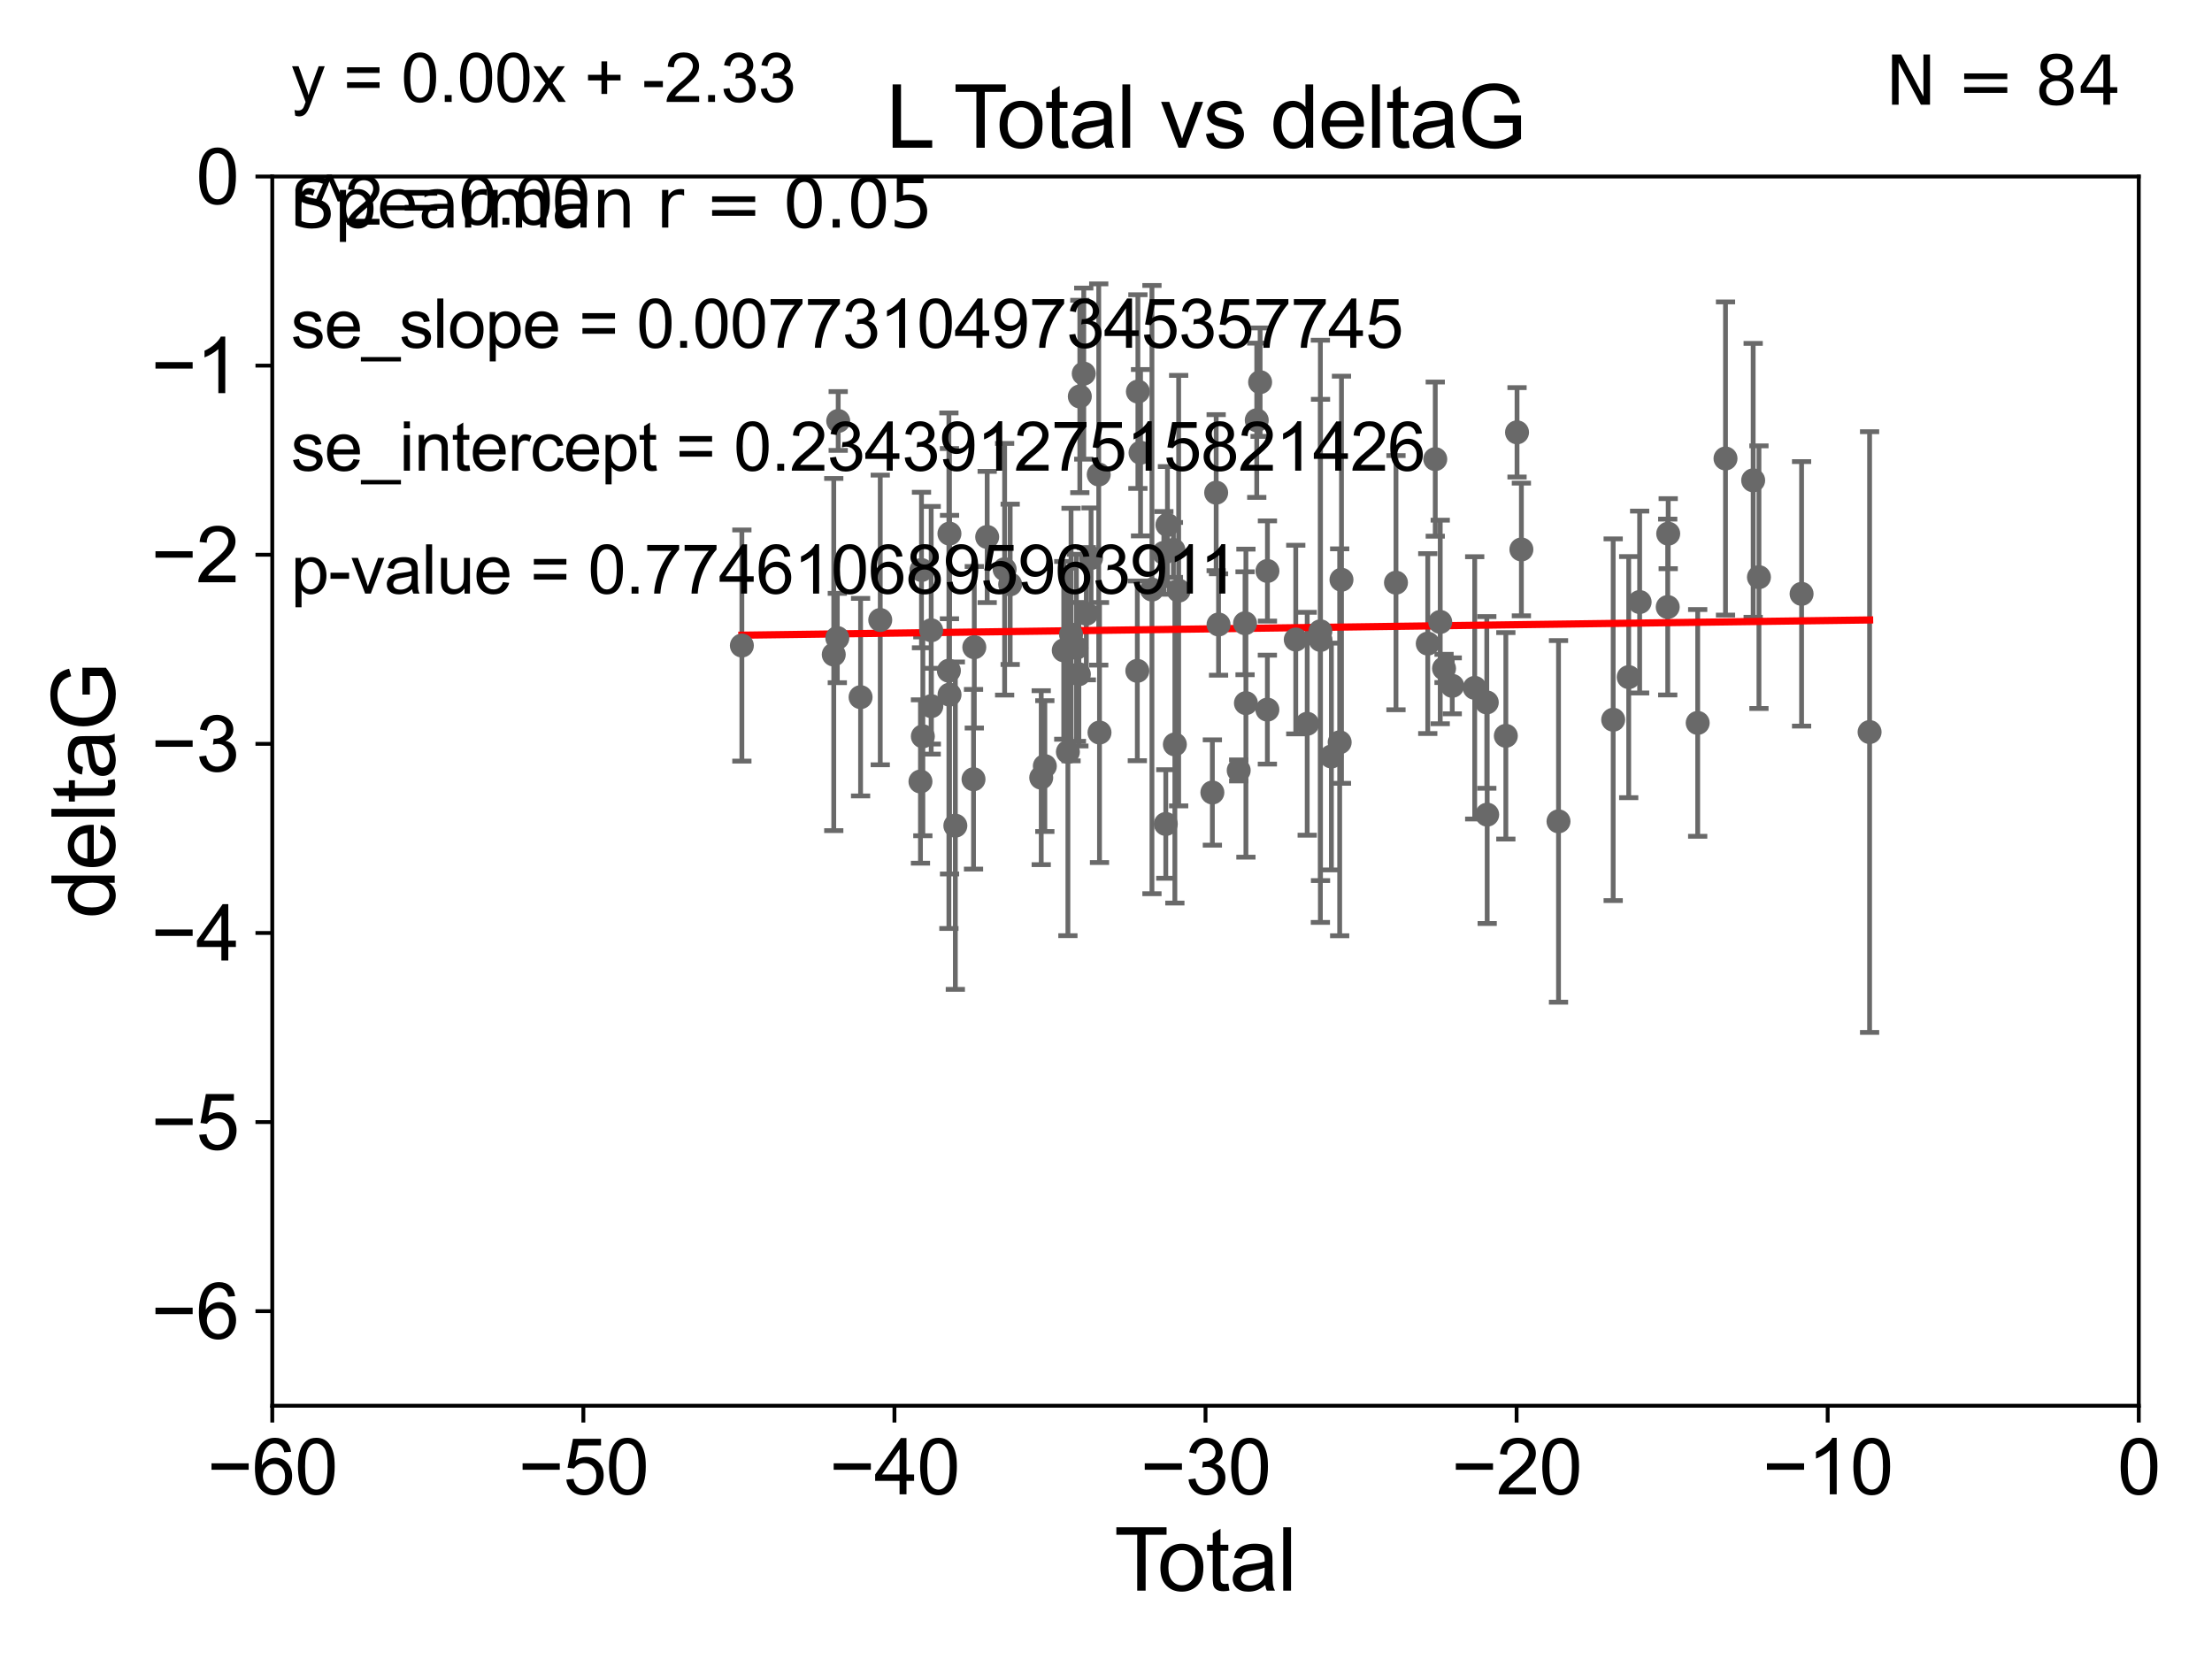 <?xml version="1.0" encoding="utf-8" standalone="no"?>
<!DOCTYPE svg PUBLIC "-//W3C//DTD SVG 1.1//EN"
  "http://www.w3.org/Graphics/SVG/1.1/DTD/svg11.dtd">
<svg xmlns:xlink="http://www.w3.org/1999/xlink" width="460.8pt" height="345.6pt" viewBox="0 0 460.8 345.6" xmlns="http://www.w3.org/2000/svg" version="1.1">
 <defs>
  <style type="text/css">*{stroke-linejoin: round; stroke-linecap: butt}</style>
 </defs>
 <g id="figure_1">
  <g id="patch_1">
   <path d="M 0 345.6 
L 460.8 345.6 
L 460.8 0 
L 0 0 
z
" style="fill: #ffffff"/>
  </g>
  <g id="axes_1">
   <g id="patch_2">
    <path d="M 56.72 292.84 
L 445.545 292.84 
L 445.545 36.775 
L 56.72 36.775 
z
" style="fill: #ffffff"/>
   </g>
   <g id="PathCollection_1">
    <defs>
     <path id="meb5145b079" d="M 0 1.118 
C 0.297 1.118 0.581 1 0.791 0.791 
C 1 0.581 1.118 0.297 1.118 0 
C 1.118 -0.297 1 -0.581 0.791 -0.791 
C 0.581 -1 0.297 -1.118 0 -1.118 
C -0.297 -1.118 -0.581 -1 -0.791 -0.791 
C -1 -0.581 -1.118 -0.297 -1.118 0 
C -1.118 0.297 -1 0.581 -0.791 0.791 
C -0.581 1 -0.297 1.118 0 1.118 
z
" style="stroke: #696969"/>
    </defs>
    <g clip-path="url(#p995bdf18c8)">
     <use xlink:href="#meb5145b079" x="154.546" y="134.477" style="fill: #696969; stroke: #696969"/>
     <use xlink:href="#meb5145b079" x="173.688" y="136.355" style="fill: #696969; stroke: #696969"/>
     <use xlink:href="#meb5145b079" x="174.428" y="132.909" style="fill: #696969; stroke: #696969"/>
     <use xlink:href="#meb5145b079" x="174.612" y="87.698" style="fill: #696969; stroke: #696969"/>
     <use xlink:href="#meb5145b079" x="179.275" y="145.23" style="fill: #696969; stroke: #696969"/>
     <use xlink:href="#meb5145b079" x="183.372" y="129.151" style="fill: #696969; stroke: #696969"/>
     <use xlink:href="#meb5145b079" x="191.749" y="162.803" style="fill: #696969; stroke: #696969"/>
     <use xlink:href="#meb5145b079" x="191.963" y="118.746" style="fill: #696969; stroke: #696969"/>
     <use xlink:href="#meb5145b079" x="192.245" y="153.394" style="fill: #696969; stroke: #696969"/>
     <use xlink:href="#meb5145b079" x="193.984" y="131.298" style="fill: #696969; stroke: #696969"/>
     <use xlink:href="#meb5145b079" x="194.013" y="147.105" style="fill: #696969; stroke: #696969"/>
     <use xlink:href="#meb5145b079" x="197.672" y="139.721" style="fill: #696969; stroke: #696969"/>
     <use xlink:href="#meb5145b079" x="197.786" y="111.165" style="fill: #696969; stroke: #696969"/>
     <use xlink:href="#meb5145b079" x="197.806" y="144.71" style="fill: #696969; stroke: #696969"/>
     <use xlink:href="#meb5145b079" x="199.016" y="172.002" style="fill: #696969; stroke: #696969"/>
     <use xlink:href="#meb5145b079" x="202.802" y="162.332" style="fill: #696969; stroke: #696969"/>
     <use xlink:href="#meb5145b079" x="202.965" y="134.833" style="fill: #696969; stroke: #696969"/>
     <use xlink:href="#meb5145b079" x="205.648" y="111.86" style="fill: #696969; stroke: #696969"/>
     <use xlink:href="#meb5145b079" x="209.283" y="118.588" style="fill: #696969; stroke: #696969"/>
     <use xlink:href="#meb5145b079" x="210.439" y="121.725" style="fill: #696969; stroke: #696969"/>
     <use xlink:href="#meb5145b079" x="216.906" y="162.001" style="fill: #696969; stroke: #696969"/>
     <use xlink:href="#meb5145b079" x="217.658" y="159.59" style="fill: #696969; stroke: #696969"/>
     <use xlink:href="#meb5145b079" x="221.599" y="135.476" style="fill: #696969; stroke: #696969"/>
     <use xlink:href="#meb5145b079" x="222.464" y="156.638" style="fill: #696969; stroke: #696969"/>
     <use xlink:href="#meb5145b079" x="223.118" y="132.193" style="fill: #696969; stroke: #696969"/>
     <use xlink:href="#meb5145b079" x="224.235" y="134.949" style="fill: #696969; stroke: #696969"/>
     <use xlink:href="#meb5145b079" x="224.749" y="140.453" style="fill: #696969; stroke: #696969"/>
     <use xlink:href="#meb5145b079" x="224.946" y="82.591" style="fill: #696969; stroke: #696969"/>
     <use xlink:href="#meb5145b079" x="225.766" y="77.828" style="fill: #696969; stroke: #696969"/>
     <use xlink:href="#meb5145b079" x="226.302" y="127.849" style="fill: #696969; stroke: #696969"/>
     <use xlink:href="#meb5145b079" x="227.29" y="116.248" style="fill: #696969; stroke: #696969"/>
     <use xlink:href="#meb5145b079" x="228.887" y="98.847" style="fill: #696969; stroke: #696969"/>
     <use xlink:href="#meb5145b079" x="229.047" y="152.601" style="fill: #696969; stroke: #696969"/>
     <use xlink:href="#meb5145b079" x="236.925" y="139.749" style="fill: #696969; stroke: #696969"/>
     <use xlink:href="#meb5145b079" x="237.045" y="81.574" style="fill: #696969; stroke: #696969"/>
     <use xlink:href="#meb5145b079" x="237.594" y="94.308" style="fill: #696969; stroke: #696969"/>
     <use xlink:href="#meb5145b079" x="239.973" y="122.821" style="fill: #696969; stroke: #696969"/>
     <use xlink:href="#meb5145b079" x="242.452" y="115.177" style="fill: #696969; stroke: #696969"/>
     <use xlink:href="#meb5145b079" x="242.857" y="171.65" style="fill: #696969; stroke: #696969"/>
     <use xlink:href="#meb5145b079" x="243.201" y="109.347" style="fill: #696969; stroke: #696969"/>
     <use xlink:href="#meb5145b079" x="244.444" y="114.563" style="fill: #696969; stroke: #696969"/>
     <use xlink:href="#meb5145b079" x="244.746" y="155.078" style="fill: #696969; stroke: #696969"/>
     <use xlink:href="#meb5145b079" x="245.537" y="123.041" style="fill: #696969; stroke: #696969"/>
     <use xlink:href="#meb5145b079" x="252.559" y="165.093" style="fill: #696969; stroke: #696969"/>
     <use xlink:href="#meb5145b079" x="253.35" y="102.633" style="fill: #696969; stroke: #696969"/>
     <use xlink:href="#meb5145b079" x="253.846" y="130.093" style="fill: #696969; stroke: #696969"/>
     <use xlink:href="#meb5145b079" x="258.045" y="160.492" style="fill: #696969; stroke: #696969"/>
     <use xlink:href="#meb5145b079" x="259.367" y="129.836" style="fill: #696969; stroke: #696969"/>
     <use xlink:href="#meb5145b079" x="259.548" y="146.477" style="fill: #696969; stroke: #696969"/>
     <use xlink:href="#meb5145b079" x="261.805" y="87.548" style="fill: #696969; stroke: #696969"/>
     <use xlink:href="#meb5145b079" x="262.505" y="79.61" style="fill: #696969; stroke: #696969"/>
     <use xlink:href="#meb5145b079" x="264.018" y="147.828" style="fill: #696969; stroke: #696969"/>
     <use xlink:href="#meb5145b079" x="264.03" y="118.947" style="fill: #696969; stroke: #696969"/>
     <use xlink:href="#meb5145b079" x="269.932" y="133.234" style="fill: #696969; stroke: #696969"/>
     <use xlink:href="#meb5145b079" x="272.315" y="150.773" style="fill: #696969; stroke: #696969"/>
     <use xlink:href="#meb5145b079" x="275.059" y="131.513" style="fill: #696969; stroke: #696969"/>
     <use xlink:href="#meb5145b079" x="275.088" y="133.315" style="fill: #696969; stroke: #696969"/>
     <use xlink:href="#meb5145b079" x="277.355" y="157.595" style="fill: #696969; stroke: #696969"/>
     <use xlink:href="#meb5145b079" x="279.079" y="154.635" style="fill: #696969; stroke: #696969"/>
     <use xlink:href="#meb5145b079" x="279.455" y="120.771" style="fill: #696969; stroke: #696969"/>
     <use xlink:href="#meb5145b079" x="290.808" y="121.383" style="fill: #696969; stroke: #696969"/>
     <use xlink:href="#meb5145b079" x="297.429" y="134.073" style="fill: #696969; stroke: #696969"/>
     <use xlink:href="#meb5145b079" x="298.992" y="95.642" style="fill: #696969; stroke: #696969"/>
     <use xlink:href="#meb5145b079" x="300.026" y="129.563" style="fill: #696969; stroke: #696969"/>
     <use xlink:href="#meb5145b079" x="300.82" y="139.25" style="fill: #696969; stroke: #696969"/>
     <use xlink:href="#meb5145b079" x="302.529" y="142.874" style="fill: #696969; stroke: #696969"/>
     <use xlink:href="#meb5145b079" x="307.209" y="143.294" style="fill: #696969; stroke: #696969"/>
     <use xlink:href="#meb5145b079" x="309.726" y="146.328" style="fill: #696969; stroke: #696969"/>
     <use xlink:href="#meb5145b079" x="309.809" y="169.707" style="fill: #696969; stroke: #696969"/>
     <use xlink:href="#meb5145b079" x="313.694" y="153.286" style="fill: #696969; stroke: #696969"/>
     <use xlink:href="#meb5145b079" x="316.026" y="90.064" style="fill: #696969; stroke: #696969"/>
     <use xlink:href="#meb5145b079" x="316.933" y="114.464" style="fill: #696969; stroke: #696969"/>
     <use xlink:href="#meb5145b079" x="324.667" y="171.105" style="fill: #696969; stroke: #696969"/>
     <use xlink:href="#meb5145b079" x="336.056" y="149.932" style="fill: #696969; stroke: #696969"/>
     <use xlink:href="#meb5145b079" x="339.29" y="141.058" style="fill: #696969; stroke: #696969"/>
     <use xlink:href="#meb5145b079" x="341.568" y="125.417" style="fill: #696969; stroke: #696969"/>
     <use xlink:href="#meb5145b079" x="347.417" y="126.456" style="fill: #696969; stroke: #696969"/>
     <use xlink:href="#meb5145b079" x="347.518" y="111.173" style="fill: #696969; stroke: #696969"/>
     <use xlink:href="#meb5145b079" x="353.661" y="150.598" style="fill: #696969; stroke: #696969"/>
     <use xlink:href="#meb5145b079" x="359.455" y="95.513" style="fill: #696969; stroke: #696969"/>
     <use xlink:href="#meb5145b079" x="365.217" y="100.063" style="fill: #696969; stroke: #696969"/>
     <use xlink:href="#meb5145b079" x="366.421" y="120.238" style="fill: #696969; stroke: #696969"/>
     <use xlink:href="#meb5145b079" x="375.304" y="123.712" style="fill: #696969; stroke: #696969"/>
     <use xlink:href="#meb5145b079" x="389.47" y="152.5" style="fill: #696969; stroke: #696969"/>
    </g>
   </g>
   <g id="matplotlib.axis_1">
    <g id="xtick_1">
     <g id="line2d_1">
      <defs>
       <path id="m81d5a241b6" d="M 0 0 
L 0 3.5 
" style="stroke: #000000; stroke-width: 0.8"/>
      </defs>
      <g>
       <use xlink:href="#m81d5a241b6" x="56.72" y="292.84" style="stroke: #000000; stroke-width: 0.8"/>
      </g>
     </g>
     <g id="text_1">
      <!-- −60 -->
      <g transform="translate(43.15 311.293)scale(0.16 -0.16)">
       <defs>
        <path id="ArialMT-2212" d="M 3381 1997 
L 356 1997 
L 356 2522 
L 3381 2522 
L 3381 1997 
z
" transform="scale(0.016)"/>
        <path id="ArialMT-36" d="M 3184 3459 
L 2625 3416 
Q 2550 3747 2413 3897 
Q 2184 4138 1850 4138 
Q 1581 4138 1378 3988 
Q 1113 3794 959 3422 
Q 806 3050 800 2363 
Q 1003 2672 1297 2822 
Q 1591 2972 1913 2972 
Q 2475 2972 2870 2558 
Q 3266 2144 3266 1488 
Q 3266 1056 3080 686 
Q 2894 316 2569 119 
Q 2244 -78 1831 -78 
Q 1128 -78 684 439 
Q 241 956 241 2144 
Q 241 3472 731 4075 
Q 1159 4600 1884 4600 
Q 2425 4600 2770 4297 
Q 3116 3994 3184 3459 
z
M 888 1484 
Q 888 1194 1011 928 
Q 1134 663 1356 523 
Q 1578 384 1822 384 
Q 2178 384 2434 671 
Q 2691 959 2691 1453 
Q 2691 1928 2437 2201 
Q 2184 2475 1800 2475 
Q 1419 2475 1153 2201 
Q 888 1928 888 1484 
z
" transform="scale(0.016)"/>
        <path id="ArialMT-30" d="M 266 2259 
Q 266 3072 433 3567 
Q 600 4063 929 4331 
Q 1259 4600 1759 4600 
Q 2128 4600 2406 4451 
Q 2684 4303 2865 4023 
Q 3047 3744 3150 3342 
Q 3253 2941 3253 2259 
Q 3253 1453 3087 958 
Q 2922 463 2592 192 
Q 2263 -78 1759 -78 
Q 1097 -78 719 397 
Q 266 969 266 2259 
z
M 844 2259 
Q 844 1131 1108 757 
Q 1372 384 1759 384 
Q 2147 384 2411 759 
Q 2675 1134 2675 2259 
Q 2675 3391 2411 3762 
Q 2147 4134 1753 4134 
Q 1366 4134 1134 3806 
Q 844 3388 844 2259 
z
" transform="scale(0.016)"/>
       </defs>
       <use xlink:href="#ArialMT-2212"/>
       <use xlink:href="#ArialMT-36" x="58.398"/>
       <use xlink:href="#ArialMT-30" x="114.014"/>
      </g>
     </g>
    </g>
    <g id="xtick_2">
     <g id="line2d_2">
      <g>
       <use xlink:href="#m81d5a241b6" x="121.524" y="292.84" style="stroke: #000000; stroke-width: 0.8"/>
      </g>
     </g>
     <g id="text_2">
      <!-- −50 -->
      <g transform="translate(107.954 311.293)scale(0.16 -0.16)">
       <defs>
        <path id="ArialMT-35" d="M 266 1200 
L 856 1250 
Q 922 819 1161 601 
Q 1400 384 1738 384 
Q 2144 384 2425 690 
Q 2706 997 2706 1503 
Q 2706 1984 2436 2262 
Q 2166 2541 1728 2541 
Q 1456 2541 1237 2417 
Q 1019 2294 894 2097 
L 366 2166 
L 809 4519 
L 3088 4519 
L 3088 3981 
L 1259 3981 
L 1013 2750 
Q 1425 3038 1878 3038 
Q 2478 3038 2890 2622 
Q 3303 2206 3303 1553 
Q 3303 931 2941 478 
Q 2500 -78 1738 -78 
Q 1113 -78 717 272 
Q 322 622 266 1200 
z
" transform="scale(0.016)"/>
       </defs>
       <use xlink:href="#ArialMT-2212"/>
       <use xlink:href="#ArialMT-35" x="58.398"/>
       <use xlink:href="#ArialMT-30" x="114.014"/>
      </g>
     </g>
    </g>
    <g id="xtick_3">
     <g id="line2d_3">
      <g>
       <use xlink:href="#m81d5a241b6" x="186.328" y="292.84" style="stroke: #000000; stroke-width: 0.8"/>
      </g>
     </g>
     <g id="text_3">
      <!-- −40 -->
      <g transform="translate(172.758 311.293)scale(0.16 -0.16)">
       <defs>
        <path id="ArialMT-34" d="M 2069 0 
L 2069 1097 
L 81 1097 
L 81 1613 
L 2172 4581 
L 2631 4581 
L 2631 1613 
L 3250 1613 
L 3250 1097 
L 2631 1097 
L 2631 0 
L 2069 0 
z
M 2069 1613 
L 2069 3678 
L 634 1613 
L 2069 1613 
z
" transform="scale(0.016)"/>
       </defs>
       <use xlink:href="#ArialMT-2212"/>
       <use xlink:href="#ArialMT-34" x="58.398"/>
       <use xlink:href="#ArialMT-30" x="114.014"/>
      </g>
     </g>
    </g>
    <g id="xtick_4">
     <g id="line2d_4">
      <g>
       <use xlink:href="#m81d5a241b6" x="251.132" y="292.84" style="stroke: #000000; stroke-width: 0.8"/>
      </g>
     </g>
     <g id="text_4">
      <!-- −30 -->
      <g transform="translate(237.562 311.293)scale(0.16 -0.16)">
       <defs>
        <path id="ArialMT-33" d="M 269 1209 
L 831 1284 
Q 928 806 1161 595 
Q 1394 384 1728 384 
Q 2125 384 2398 659 
Q 2672 934 2672 1341 
Q 2672 1728 2419 1979 
Q 2166 2231 1775 2231 
Q 1616 2231 1378 2169 
L 1441 2663 
Q 1497 2656 1531 2656 
Q 1891 2656 2178 2843 
Q 2466 3031 2466 3422 
Q 2466 3731 2256 3934 
Q 2047 4138 1716 4138 
Q 1388 4138 1169 3931 
Q 950 3725 888 3313 
L 325 3413 
Q 428 3978 793 4289 
Q 1159 4600 1703 4600 
Q 2078 4600 2393 4439 
Q 2709 4278 2876 4000 
Q 3044 3722 3044 3409 
Q 3044 3113 2884 2869 
Q 2725 2625 2413 2481 
Q 2819 2388 3044 2092 
Q 3269 1797 3269 1353 
Q 3269 753 2831 336 
Q 2394 -81 1725 -81 
Q 1122 -81 723 278 
Q 325 638 269 1209 
z
" transform="scale(0.016)"/>
       </defs>
       <use xlink:href="#ArialMT-2212"/>
       <use xlink:href="#ArialMT-33" x="58.398"/>
       <use xlink:href="#ArialMT-30" x="114.014"/>
      </g>
     </g>
    </g>
    <g id="xtick_5">
     <g id="line2d_5">
      <g>
       <use xlink:href="#m81d5a241b6" x="315.937" y="292.84" style="stroke: #000000; stroke-width: 0.8"/>
      </g>
     </g>
     <g id="text_5">
      <!-- −20 -->
      <g transform="translate(302.367 311.293)scale(0.16 -0.16)">
       <defs>
        <path id="ArialMT-32" d="M 3222 541 
L 3222 0 
L 194 0 
Q 188 203 259 391 
Q 375 700 629 1000 
Q 884 1300 1366 1694 
Q 2113 2306 2375 2664 
Q 2638 3022 2638 3341 
Q 2638 3675 2398 3904 
Q 2159 4134 1775 4134 
Q 1369 4134 1125 3890 
Q 881 3647 878 3216 
L 300 3275 
Q 359 3922 746 4261 
Q 1134 4600 1788 4600 
Q 2447 4600 2831 4234 
Q 3216 3869 3216 3328 
Q 3216 3053 3103 2787 
Q 2991 2522 2730 2228 
Q 2469 1934 1863 1422 
Q 1356 997 1212 845 
Q 1069 694 975 541 
L 3222 541 
z
" transform="scale(0.016)"/>
       </defs>
       <use xlink:href="#ArialMT-2212"/>
       <use xlink:href="#ArialMT-32" x="58.398"/>
       <use xlink:href="#ArialMT-30" x="114.014"/>
      </g>
     </g>
    </g>
    <g id="xtick_6">
     <g id="line2d_6">
      <g>
       <use xlink:href="#m81d5a241b6" x="380.741" y="292.84" style="stroke: #000000; stroke-width: 0.8"/>
      </g>
     </g>
     <g id="text_6">
      <!-- −10 -->
      <g transform="translate(367.171 311.293)scale(0.16 -0.16)">
       <defs>
        <path id="ArialMT-31" d="M 2384 0 
L 1822 0 
L 1822 3584 
Q 1619 3391 1289 3197 
Q 959 3003 697 2906 
L 697 3450 
Q 1169 3672 1522 3987 
Q 1875 4303 2022 4600 
L 2384 4600 
L 2384 0 
z
" transform="scale(0.016)"/>
       </defs>
       <use xlink:href="#ArialMT-2212"/>
       <use xlink:href="#ArialMT-31" x="58.398"/>
       <use xlink:href="#ArialMT-30" x="114.014"/>
      </g>
     </g>
    </g>
    <g id="xtick_7">
     <g id="line2d_7">
      <g>
       <use xlink:href="#m81d5a241b6" x="445.545" y="292.84" style="stroke: #000000; stroke-width: 0.8"/>
      </g>
     </g>
     <g id="text_7">
      <!-- 0 -->
      <g transform="translate(441.096 311.293)scale(0.16 -0.16)">
       <use xlink:href="#ArialMT-30"/>
      </g>
     </g>
    </g>
    <g id="text_8">
     <!-- Total -->
     <g transform="translate(232.127 331.357)scale(0.18 -0.18)">
      <defs>
       <path id="ArialMT-54" d="M 1659 0 
L 1659 4041 
L 150 4041 
L 150 4581 
L 3781 4581 
L 3781 4041 
L 2266 4041 
L 2266 0 
L 1659 0 
z
" transform="scale(0.016)"/>
       <path id="ArialMT-6f" d="M 213 1659 
Q 213 2581 725 3025 
Q 1153 3394 1769 3394 
Q 2453 3394 2887 2945 
Q 3322 2497 3322 1706 
Q 3322 1066 3130 698 
Q 2938 331 2570 128 
Q 2203 -75 1769 -75 
Q 1072 -75 642 372 
Q 213 819 213 1659 
z
M 791 1659 
Q 791 1022 1069 705 
Q 1347 388 1769 388 
Q 2188 388 2466 706 
Q 2744 1025 2744 1678 
Q 2744 2294 2464 2611 
Q 2184 2928 1769 2928 
Q 1347 2928 1069 2612 
Q 791 2297 791 1659 
z
" transform="scale(0.016)"/>
       <path id="ArialMT-74" d="M 1650 503 
L 1731 6 
Q 1494 -44 1306 -44 
Q 1000 -44 831 53 
Q 663 150 594 308 
Q 525 466 525 972 
L 525 2881 
L 113 2881 
L 113 3319 
L 525 3319 
L 525 4141 
L 1084 4478 
L 1084 3319 
L 1650 3319 
L 1650 2881 
L 1084 2881 
L 1084 941 
Q 1084 700 1114 631 
Q 1144 563 1211 522 
Q 1278 481 1403 481 
Q 1497 481 1650 503 
z
" transform="scale(0.016)"/>
       <path id="ArialMT-61" d="M 2588 409 
Q 2275 144 1986 34 
Q 1697 -75 1366 -75 
Q 819 -75 525 192 
Q 231 459 231 875 
Q 231 1119 342 1320 
Q 453 1522 633 1644 
Q 813 1766 1038 1828 
Q 1203 1872 1538 1913 
Q 2219 1994 2541 2106 
Q 2544 2222 2544 2253 
Q 2544 2597 2384 2738 
Q 2169 2928 1744 2928 
Q 1347 2928 1158 2789 
Q 969 2650 878 2297 
L 328 2372 
Q 403 2725 575 2942 
Q 747 3159 1072 3276 
Q 1397 3394 1825 3394 
Q 2250 3394 2515 3294 
Q 2781 3194 2906 3042 
Q 3031 2891 3081 2659 
Q 3109 2516 3109 2141 
L 3109 1391 
Q 3109 606 3145 398 
Q 3181 191 3288 0 
L 2700 0 
Q 2613 175 2588 409 
z
M 2541 1666 
Q 2234 1541 1622 1453 
Q 1275 1403 1131 1340 
Q 988 1278 909 1158 
Q 831 1038 831 891 
Q 831 666 1001 516 
Q 1172 366 1500 366 
Q 1825 366 2078 508 
Q 2331 650 2450 897 
Q 2541 1088 2541 1459 
L 2541 1666 
z
" transform="scale(0.016)"/>
       <path id="ArialMT-6c" d="M 409 0 
L 409 4581 
L 972 4581 
L 972 0 
L 409 0 
z
" transform="scale(0.016)"/>
      </defs>
      <use xlink:href="#ArialMT-54"/>
      <use xlink:href="#ArialMT-6f" x="49.959"/>
      <use xlink:href="#ArialMT-74" x="105.574"/>
      <use xlink:href="#ArialMT-61" x="133.357"/>
      <use xlink:href="#ArialMT-6c" x="188.973"/>
     </g>
    </g>
   </g>
   <g id="matplotlib.axis_2">
    <g id="ytick_1">
     <g id="line2d_8">
      <defs>
       <path id="mac5cb2c016" d="M 0 0 
L -3.5 0 
" style="stroke: #000000; stroke-width: 0.8"/>
      </defs>
      <g>
       <use xlink:href="#mac5cb2c016" x="56.72" y="273.143" style="stroke: #000000; stroke-width: 0.8"/>
      </g>
     </g>
     <g id="text_9">
      <!-- −6 -->
      <g transform="translate(31.477 278.869)scale(0.16 -0.16)">
       <use xlink:href="#ArialMT-2212"/>
       <use xlink:href="#ArialMT-36" x="58.398"/>
      </g>
     </g>
    </g>
    <g id="ytick_2">
     <g id="line2d_9">
      <g>
       <use xlink:href="#mac5cb2c016" x="56.72" y="233.748" style="stroke: #000000; stroke-width: 0.8"/>
      </g>
     </g>
     <g id="text_10">
      <!-- −5 -->
      <g transform="translate(31.477 239.474)scale(0.16 -0.16)">
       <use xlink:href="#ArialMT-2212"/>
       <use xlink:href="#ArialMT-35" x="58.398"/>
      </g>
     </g>
    </g>
    <g id="ytick_3">
     <g id="line2d_10">
      <g>
       <use xlink:href="#mac5cb2c016" x="56.72" y="194.353" style="stroke: #000000; stroke-width: 0.8"/>
      </g>
     </g>
     <g id="text_11">
      <!-- −4 -->
      <g transform="translate(31.477 200.08)scale(0.16 -0.16)">
       <use xlink:href="#ArialMT-2212"/>
       <use xlink:href="#ArialMT-34" x="58.398"/>
      </g>
     </g>
    </g>
    <g id="ytick_4">
     <g id="line2d_11">
      <g>
       <use xlink:href="#mac5cb2c016" x="56.72" y="154.959" style="stroke: #000000; stroke-width: 0.8"/>
      </g>
     </g>
     <g id="text_12">
      <!-- −3 -->
      <g transform="translate(31.477 160.685)scale(0.16 -0.16)">
       <use xlink:href="#ArialMT-2212"/>
       <use xlink:href="#ArialMT-33" x="58.398"/>
      </g>
     </g>
    </g>
    <g id="ytick_5">
     <g id="line2d_12">
      <g>
       <use xlink:href="#mac5cb2c016" x="56.72" y="115.564" style="stroke: #000000; stroke-width: 0.8"/>
      </g>
     </g>
     <g id="text_13">
      <!-- −2 -->
      <g transform="translate(31.477 121.29)scale(0.16 -0.16)">
       <use xlink:href="#ArialMT-2212"/>
       <use xlink:href="#ArialMT-32" x="58.398"/>
      </g>
     </g>
    </g>
    <g id="ytick_6">
     <g id="line2d_13">
      <g>
       <use xlink:href="#mac5cb2c016" x="56.72" y="76.17" style="stroke: #000000; stroke-width: 0.8"/>
      </g>
     </g>
     <g id="text_14">
      <!-- −1 -->
      <g transform="translate(31.477 81.896)scale(0.16 -0.16)">
       <use xlink:href="#ArialMT-2212"/>
       <use xlink:href="#ArialMT-31" x="58.398"/>
      </g>
     </g>
    </g>
    <g id="ytick_7">
     <g id="line2d_14">
      <g>
       <use xlink:href="#mac5cb2c016" x="56.72" y="36.775" style="stroke: #000000; stroke-width: 0.8"/>
      </g>
     </g>
     <g id="text_15">
      <!-- 0 -->
      <g transform="translate(40.822 42.501)scale(0.16 -0.16)">
       <use xlink:href="#ArialMT-30"/>
      </g>
     </g>
    </g>
    <g id="text_16">
     <!-- deltaG -->
     <g transform="translate(23.9 191.322)rotate(-90)scale(0.18 -0.18)">
      <defs>
       <path id="ArialMT-64" d="M 2575 0 
L 2575 419 
Q 2259 -75 1647 -75 
Q 1250 -75 917 144 
Q 584 363 401 755 
Q 219 1147 219 1656 
Q 219 2153 384 2558 
Q 550 2963 881 3178 
Q 1213 3394 1622 3394 
Q 1922 3394 2156 3267 
Q 2391 3141 2538 2938 
L 2538 4581 
L 3097 4581 
L 3097 0 
L 2575 0 
z
M 797 1656 
Q 797 1019 1065 703 
Q 1334 388 1700 388 
Q 2069 388 2326 689 
Q 2584 991 2584 1609 
Q 2584 2291 2321 2609 
Q 2059 2928 1675 2928 
Q 1300 2928 1048 2622 
Q 797 2316 797 1656 
z
" transform="scale(0.016)"/>
       <path id="ArialMT-65" d="M 2694 1069 
L 3275 997 
Q 3138 488 2766 206 
Q 2394 -75 1816 -75 
Q 1088 -75 661 373 
Q 234 822 234 1631 
Q 234 2469 665 2931 
Q 1097 3394 1784 3394 
Q 2450 3394 2872 2941 
Q 3294 2488 3294 1666 
Q 3294 1616 3291 1516 
L 816 1516 
Q 847 969 1125 678 
Q 1403 388 1819 388 
Q 2128 388 2347 550 
Q 2566 713 2694 1069 
z
M 847 1978 
L 2700 1978 
Q 2663 2397 2488 2606 
Q 2219 2931 1791 2931 
Q 1403 2931 1139 2672 
Q 875 2413 847 1978 
z
" transform="scale(0.016)"/>
       <path id="ArialMT-47" d="M 2638 1797 
L 2638 2334 
L 4578 2338 
L 4578 638 
Q 4131 281 3656 101 
Q 3181 -78 2681 -78 
Q 2006 -78 1454 211 
Q 903 500 622 1047 
Q 341 1594 341 2269 
Q 341 2938 620 3517 
Q 900 4097 1425 4378 
Q 1950 4659 2634 4659 
Q 3131 4659 3532 4498 
Q 3934 4338 4162 4050 
Q 4391 3763 4509 3300 
L 3963 3150 
Q 3859 3500 3706 3700 
Q 3553 3900 3268 4020 
Q 2984 4141 2638 4141 
Q 2222 4141 1919 4014 
Q 1616 3888 1430 3681 
Q 1244 3475 1141 3228 
Q 966 2803 966 2306 
Q 966 1694 1177 1281 
Q 1388 869 1791 669 
Q 2194 469 2647 469 
Q 3041 469 3416 620 
Q 3791 772 3984 944 
L 3984 1797 
L 2638 1797 
z
" transform="scale(0.016)"/>
      </defs>
      <use xlink:href="#ArialMT-64"/>
      <use xlink:href="#ArialMT-65" x="55.615"/>
      <use xlink:href="#ArialMT-6c" x="111.23"/>
      <use xlink:href="#ArialMT-74" x="133.447"/>
      <use xlink:href="#ArialMT-61" x="161.23"/>
      <use xlink:href="#ArialMT-47" x="216.846"/>
     </g>
    </g>
   </g>
   <g id="LineCollection_1">
    <path d="M 154.546 158.551 
L 154.546 110.403 
" clip-path="url(#p995bdf18c8)" style="fill: none; stroke: #696969"/>
    <path d="M 173.688 173.033 
L 173.688 99.676 
" clip-path="url(#p995bdf18c8)" style="fill: none; stroke: #696969"/>
    <path d="M 174.428 142.215 
L 174.428 123.603 
" clip-path="url(#p995bdf18c8)" style="fill: none; stroke: #696969"/>
    <path d="M 174.612 93.824 
L 174.612 81.573 
" clip-path="url(#p995bdf18c8)" style="fill: none; stroke: #696969"/>
    <path d="M 179.275 165.806 
L 179.275 124.654 
" clip-path="url(#p995bdf18c8)" style="fill: none; stroke: #696969"/>
    <path d="M 183.372 159.324 
L 183.372 98.977 
" clip-path="url(#p995bdf18c8)" style="fill: none; stroke: #696969"/>
    <path d="M 191.749 179.82 
L 191.749 145.786 
" clip-path="url(#p995bdf18c8)" style="fill: none; stroke: #696969"/>
    <path d="M 191.963 134.945 
L 191.963 102.547 
" clip-path="url(#p995bdf18c8)" style="fill: none; stroke: #696969"/>
    <path d="M 192.245 174.106 
L 192.245 132.682 
" clip-path="url(#p995bdf18c8)" style="fill: none; stroke: #696969"/>
    <path d="M 193.984 157.097 
L 193.984 105.499 
" clip-path="url(#p995bdf18c8)" style="fill: none; stroke: #696969"/>
    <path d="M 194.013 154.992 
L 194.013 139.219 
" clip-path="url(#p995bdf18c8)" style="fill: none; stroke: #696969"/>
    <path d="M 197.672 193.417 
L 197.672 86.025 
" clip-path="url(#p995bdf18c8)" style="fill: none; stroke: #696969"/>
    <path d="M 197.786 128.893 
L 197.786 93.437 
" clip-path="url(#p995bdf18c8)" style="fill: none; stroke: #696969"/>
    <path d="M 197.806 182.067 
L 197.806 107.352 
" clip-path="url(#p995bdf18c8)" style="fill: none; stroke: #696969"/>
    <path d="M 199.016 206.104 
L 199.016 137.899 
" clip-path="url(#p995bdf18c8)" style="fill: none; stroke: #696969"/>
    <path d="M 202.802 181.049 
L 202.802 143.615 
" clip-path="url(#p995bdf18c8)" style="fill: none; stroke: #696969"/>
    <path d="M 202.965 151.66 
L 202.965 118.007 
" clip-path="url(#p995bdf18c8)" style="fill: none; stroke: #696969"/>
    <path d="M 205.648 125.524 
L 205.648 98.195 
" clip-path="url(#p995bdf18c8)" style="fill: none; stroke: #696969"/>
    <path d="M 209.283 144.797 
L 209.283 92.379 
" clip-path="url(#p995bdf18c8)" style="fill: none; stroke: #696969"/>
    <path d="M 210.439 138.425 
L 210.439 105.025 
" clip-path="url(#p995bdf18c8)" style="fill: none; stroke: #696969"/>
    <path d="M 216.906 180.12 
L 216.906 143.883 
" clip-path="url(#p995bdf18c8)" style="fill: none; stroke: #696969"/>
    <path d="M 217.658 173.215 
L 217.658 145.966 
" clip-path="url(#p995bdf18c8)" style="fill: none; stroke: #696969"/>
    <path d="M 221.599 153.992 
L 221.599 116.96 
" clip-path="url(#p995bdf18c8)" style="fill: none; stroke: #696969"/>
    <path d="M 222.464 194.918 
L 222.464 118.357 
" clip-path="url(#p995bdf18c8)" style="fill: none; stroke: #696969"/>
    <path d="M 223.118 158.499 
L 223.118 105.886 
" clip-path="url(#p995bdf18c8)" style="fill: none; stroke: #696969"/>
    <path d="M 224.235 154.437 
L 224.235 115.462 
" clip-path="url(#p995bdf18c8)" style="fill: none; stroke: #696969"/>
    <path d="M 224.749 155.399 
L 224.749 125.507 
" clip-path="url(#p995bdf18c8)" style="fill: none; stroke: #696969"/>
    <path d="M 224.946 102.628 
L 224.946 62.553 
" clip-path="url(#p995bdf18c8)" style="fill: none; stroke: #696969"/>
    <path d="M 225.766 95.649 
L 225.766 60.008 
" clip-path="url(#p995bdf18c8)" style="fill: none; stroke: #696969"/>
    <path d="M 226.302 141.627 
L 226.302 114.071 
" clip-path="url(#p995bdf18c8)" style="fill: none; stroke: #696969"/>
    <path d="M 227.29 126.679 
L 227.29 105.817 
" clip-path="url(#p995bdf18c8)" style="fill: none; stroke: #696969"/>
    <path d="M 228.887 138.555 
L 228.887 59.139 
" clip-path="url(#p995bdf18c8)" style="fill: none; stroke: #696969"/>
    <path d="M 229.047 179.684 
L 229.047 125.519 
" clip-path="url(#p995bdf18c8)" style="fill: none; stroke: #696969"/>
    <path d="M 236.925 158.467 
L 236.925 121.031 
" clip-path="url(#p995bdf18c8)" style="fill: none; stroke: #696969"/>
    <path d="M 237.045 101.752 
L 237.045 61.395 
" clip-path="url(#p995bdf18c8)" style="fill: none; stroke: #696969"/>
    <path d="M 237.594 111.635 
L 237.594 76.98 
" clip-path="url(#p995bdf18c8)" style="fill: none; stroke: #696969"/>
    <path d="M 239.973 186.175 
L 239.973 59.466 
" clip-path="url(#p995bdf18c8)" style="fill: none; stroke: #696969"/>
    <path d="M 242.452 123.791 
L 242.452 106.563 
" clip-path="url(#p995bdf18c8)" style="fill: none; stroke: #696969"/>
    <path d="M 242.857 182.955 
L 242.857 160.345 
" clip-path="url(#p995bdf18c8)" style="fill: none; stroke: #696969"/>
    <path d="M 243.201 121.504 
L 243.201 97.189 
" clip-path="url(#p995bdf18c8)" style="fill: none; stroke: #696969"/>
    <path d="M 244.444 120.284 
L 244.444 108.841 
" clip-path="url(#p995bdf18c8)" style="fill: none; stroke: #696969"/>
    <path d="M 244.746 188.126 
L 244.746 122.029 
" clip-path="url(#p995bdf18c8)" style="fill: none; stroke: #696969"/>
    <path d="M 245.537 167.879 
L 245.537 78.203 
" clip-path="url(#p995bdf18c8)" style="fill: none; stroke: #696969"/>
    <path d="M 252.559 176.064 
L 252.559 154.122 
" clip-path="url(#p995bdf18c8)" style="fill: none; stroke: #696969"/>
    <path d="M 253.35 118.887 
L 253.35 86.379 
" clip-path="url(#p995bdf18c8)" style="fill: none; stroke: #696969"/>
    <path d="M 253.846 140.657 
L 253.846 119.529 
" clip-path="url(#p995bdf18c8)" style="fill: none; stroke: #696969"/>
    <path d="M 258.045 162.682 
L 258.045 158.302 
" clip-path="url(#p995bdf18c8)" style="fill: none; stroke: #696969"/>
    <path d="M 259.367 140.557 
L 259.367 119.114 
" clip-path="url(#p995bdf18c8)" style="fill: none; stroke: #696969"/>
    <path d="M 259.548 178.559 
L 259.548 114.396 
" clip-path="url(#p995bdf18c8)" style="fill: none; stroke: #696969"/>
    <path d="M 261.805 103.614 
L 261.805 71.483 
" clip-path="url(#p995bdf18c8)" style="fill: none; stroke: #696969"/>
    <path d="M 262.505 90.908 
L 262.505 68.312 
" clip-path="url(#p995bdf18c8)" style="fill: none; stroke: #696969"/>
    <path d="M 264.018 159.172 
L 264.018 136.484 
" clip-path="url(#p995bdf18c8)" style="fill: none; stroke: #696969"/>
    <path d="M 264.03 129.381 
L 264.03 108.513 
" clip-path="url(#p995bdf18c8)" style="fill: none; stroke: #696969"/>
    <path d="M 269.932 152.884 
L 269.932 113.584 
" clip-path="url(#p995bdf18c8)" style="fill: none; stroke: #696969"/>
    <path d="M 272.315 173.987 
L 272.315 127.559 
" clip-path="url(#p995bdf18c8)" style="fill: none; stroke: #696969"/>
    <path d="M 275.059 192.152 
L 275.059 70.874 
" clip-path="url(#p995bdf18c8)" style="fill: none; stroke: #696969"/>
    <path d="M 275.088 183.444 
L 275.088 83.187 
" clip-path="url(#p995bdf18c8)" style="fill: none; stroke: #696969"/>
    <path d="M 277.355 181.214 
L 277.355 133.976 
" clip-path="url(#p995bdf18c8)" style="fill: none; stroke: #696969"/>
    <path d="M 279.079 194.937 
L 279.079 114.334 
" clip-path="url(#p995bdf18c8)" style="fill: none; stroke: #696969"/>
    <path d="M 279.455 163.177 
L 279.455 78.364 
" clip-path="url(#p995bdf18c8)" style="fill: none; stroke: #696969"/>
    <path d="M 290.808 147.859 
L 290.808 94.907 
" clip-path="url(#p995bdf18c8)" style="fill: none; stroke: #696969"/>
    <path d="M 297.429 152.809 
L 297.429 115.337 
" clip-path="url(#p995bdf18c8)" style="fill: none; stroke: #696969"/>
    <path d="M 298.992 111.697 
L 298.992 79.586 
" clip-path="url(#p995bdf18c8)" style="fill: none; stroke: #696969"/>
    <path d="M 300.026 150.764 
L 300.026 108.361 
" clip-path="url(#p995bdf18c8)" style="fill: none; stroke: #696969"/>
    <path d="M 300.82 142.19 
L 300.82 136.31 
" clip-path="url(#p995bdf18c8)" style="fill: none; stroke: #696969"/>
    <path d="M 302.529 148.698 
L 302.529 137.05 
" clip-path="url(#p995bdf18c8)" style="fill: none; stroke: #696969"/>
    <path d="M 307.209 170.616 
L 307.209 115.973 
" clip-path="url(#p995bdf18c8)" style="fill: none; stroke: #696969"/>
    <path d="M 309.726 164.211 
L 309.726 128.446 
" clip-path="url(#p995bdf18c8)" style="fill: none; stroke: #696969"/>
    <path d="M 309.809 192.38 
L 309.809 147.034 
" clip-path="url(#p995bdf18c8)" style="fill: none; stroke: #696969"/>
    <path d="M 313.694 174.791 
L 313.694 131.781 
" clip-path="url(#p995bdf18c8)" style="fill: none; stroke: #696969"/>
    <path d="M 316.026 99.374 
L 316.026 80.754 
" clip-path="url(#p995bdf18c8)" style="fill: none; stroke: #696969"/>
    <path d="M 316.933 128.285 
L 316.933 100.642 
" clip-path="url(#p995bdf18c8)" style="fill: none; stroke: #696969"/>
    <path d="M 324.667 208.772 
L 324.667 133.438 
" clip-path="url(#p995bdf18c8)" style="fill: none; stroke: #696969"/>
    <path d="M 336.056 187.61 
L 336.056 112.254 
" clip-path="url(#p995bdf18c8)" style="fill: none; stroke: #696969"/>
    <path d="M 339.29 166.171 
L 339.29 115.946 
" clip-path="url(#p995bdf18c8)" style="fill: none; stroke: #696969"/>
    <path d="M 341.568 144.36 
L 341.568 106.473 
" clip-path="url(#p995bdf18c8)" style="fill: none; stroke: #696969"/>
    <path d="M 347.417 144.77 
L 347.417 108.143 
" clip-path="url(#p995bdf18c8)" style="fill: none; stroke: #696969"/>
    <path d="M 347.518 118.469 
L 347.518 103.878 
" clip-path="url(#p995bdf18c8)" style="fill: none; stroke: #696969"/>
    <path d="M 353.661 174.214 
L 353.661 126.981 
" clip-path="url(#p995bdf18c8)" style="fill: none; stroke: #696969"/>
    <path d="M 359.455 128.129 
L 359.455 62.896 
" clip-path="url(#p995bdf18c8)" style="fill: none; stroke: #696969"/>
    <path d="M 365.217 128.594 
L 365.217 71.532 
" clip-path="url(#p995bdf18c8)" style="fill: none; stroke: #696969"/>
    <path d="M 366.421 147.593 
L 366.421 92.883 
" clip-path="url(#p995bdf18c8)" style="fill: none; stroke: #696969"/>
    <path d="M 375.304 151.262 
L 375.304 96.162 
" clip-path="url(#p995bdf18c8)" style="fill: none; stroke: #696969"/>
    <path d="M 389.47 215.072 
L 389.47 89.927 
" clip-path="url(#p995bdf18c8)" style="fill: none; stroke: #696969"/>
   </g>
   <g id="line2d_15">
    <defs>
     <path id="m0fd9bc7d1c" d="M 2 0 
L -2 -0 
" style="stroke: #696969"/>
    </defs>
    <g clip-path="url(#p995bdf18c8)">
     <use xlink:href="#m0fd9bc7d1c" x="154.546" y="158.551" style="fill: #696969; stroke: #696969"/>
     <use xlink:href="#m0fd9bc7d1c" x="173.688" y="173.033" style="fill: #696969; stroke: #696969"/>
     <use xlink:href="#m0fd9bc7d1c" x="174.428" y="142.215" style="fill: #696969; stroke: #696969"/>
     <use xlink:href="#m0fd9bc7d1c" x="174.612" y="93.824" style="fill: #696969; stroke: #696969"/>
     <use xlink:href="#m0fd9bc7d1c" x="179.275" y="165.806" style="fill: #696969; stroke: #696969"/>
     <use xlink:href="#m0fd9bc7d1c" x="183.372" y="159.324" style="fill: #696969; stroke: #696969"/>
     <use xlink:href="#m0fd9bc7d1c" x="191.749" y="179.82" style="fill: #696969; stroke: #696969"/>
     <use xlink:href="#m0fd9bc7d1c" x="191.963" y="134.945" style="fill: #696969; stroke: #696969"/>
     <use xlink:href="#m0fd9bc7d1c" x="192.245" y="174.106" style="fill: #696969; stroke: #696969"/>
     <use xlink:href="#m0fd9bc7d1c" x="193.984" y="157.097" style="fill: #696969; stroke: #696969"/>
     <use xlink:href="#m0fd9bc7d1c" x="194.013" y="154.992" style="fill: #696969; stroke: #696969"/>
     <use xlink:href="#m0fd9bc7d1c" x="197.672" y="193.417" style="fill: #696969; stroke: #696969"/>
     <use xlink:href="#m0fd9bc7d1c" x="197.786" y="128.893" style="fill: #696969; stroke: #696969"/>
     <use xlink:href="#m0fd9bc7d1c" x="197.806" y="182.067" style="fill: #696969; stroke: #696969"/>
     <use xlink:href="#m0fd9bc7d1c" x="199.016" y="206.104" style="fill: #696969; stroke: #696969"/>
     <use xlink:href="#m0fd9bc7d1c" x="202.802" y="181.049" style="fill: #696969; stroke: #696969"/>
     <use xlink:href="#m0fd9bc7d1c" x="202.965" y="151.66" style="fill: #696969; stroke: #696969"/>
     <use xlink:href="#m0fd9bc7d1c" x="205.648" y="125.524" style="fill: #696969; stroke: #696969"/>
     <use xlink:href="#m0fd9bc7d1c" x="209.283" y="144.797" style="fill: #696969; stroke: #696969"/>
     <use xlink:href="#m0fd9bc7d1c" x="210.439" y="138.425" style="fill: #696969; stroke: #696969"/>
     <use xlink:href="#m0fd9bc7d1c" x="216.906" y="180.12" style="fill: #696969; stroke: #696969"/>
     <use xlink:href="#m0fd9bc7d1c" x="217.658" y="173.215" style="fill: #696969; stroke: #696969"/>
     <use xlink:href="#m0fd9bc7d1c" x="221.599" y="153.992" style="fill: #696969; stroke: #696969"/>
     <use xlink:href="#m0fd9bc7d1c" x="222.464" y="194.918" style="fill: #696969; stroke: #696969"/>
     <use xlink:href="#m0fd9bc7d1c" x="223.118" y="158.499" style="fill: #696969; stroke: #696969"/>
     <use xlink:href="#m0fd9bc7d1c" x="224.235" y="154.437" style="fill: #696969; stroke: #696969"/>
     <use xlink:href="#m0fd9bc7d1c" x="224.749" y="155.399" style="fill: #696969; stroke: #696969"/>
     <use xlink:href="#m0fd9bc7d1c" x="224.946" y="102.628" style="fill: #696969; stroke: #696969"/>
     <use xlink:href="#m0fd9bc7d1c" x="225.766" y="95.649" style="fill: #696969; stroke: #696969"/>
     <use xlink:href="#m0fd9bc7d1c" x="226.302" y="141.627" style="fill: #696969; stroke: #696969"/>
     <use xlink:href="#m0fd9bc7d1c" x="227.29" y="126.679" style="fill: #696969; stroke: #696969"/>
     <use xlink:href="#m0fd9bc7d1c" x="228.887" y="138.555" style="fill: #696969; stroke: #696969"/>
     <use xlink:href="#m0fd9bc7d1c" x="229.047" y="179.684" style="fill: #696969; stroke: #696969"/>
     <use xlink:href="#m0fd9bc7d1c" x="236.925" y="158.467" style="fill: #696969; stroke: #696969"/>
     <use xlink:href="#m0fd9bc7d1c" x="237.045" y="101.752" style="fill: #696969; stroke: #696969"/>
     <use xlink:href="#m0fd9bc7d1c" x="237.594" y="111.635" style="fill: #696969; stroke: #696969"/>
     <use xlink:href="#m0fd9bc7d1c" x="239.973" y="186.175" style="fill: #696969; stroke: #696969"/>
     <use xlink:href="#m0fd9bc7d1c" x="242.452" y="123.791" style="fill: #696969; stroke: #696969"/>
     <use xlink:href="#m0fd9bc7d1c" x="242.857" y="182.955" style="fill: #696969; stroke: #696969"/>
     <use xlink:href="#m0fd9bc7d1c" x="243.201" y="121.504" style="fill: #696969; stroke: #696969"/>
     <use xlink:href="#m0fd9bc7d1c" x="244.444" y="120.284" style="fill: #696969; stroke: #696969"/>
     <use xlink:href="#m0fd9bc7d1c" x="244.746" y="188.126" style="fill: #696969; stroke: #696969"/>
     <use xlink:href="#m0fd9bc7d1c" x="245.537" y="167.879" style="fill: #696969; stroke: #696969"/>
     <use xlink:href="#m0fd9bc7d1c" x="252.559" y="176.064" style="fill: #696969; stroke: #696969"/>
     <use xlink:href="#m0fd9bc7d1c" x="253.35" y="118.887" style="fill: #696969; stroke: #696969"/>
     <use xlink:href="#m0fd9bc7d1c" x="253.846" y="140.657" style="fill: #696969; stroke: #696969"/>
     <use xlink:href="#m0fd9bc7d1c" x="258.045" y="162.682" style="fill: #696969; stroke: #696969"/>
     <use xlink:href="#m0fd9bc7d1c" x="259.367" y="140.557" style="fill: #696969; stroke: #696969"/>
     <use xlink:href="#m0fd9bc7d1c" x="259.548" y="178.559" style="fill: #696969; stroke: #696969"/>
     <use xlink:href="#m0fd9bc7d1c" x="261.805" y="103.614" style="fill: #696969; stroke: #696969"/>
     <use xlink:href="#m0fd9bc7d1c" x="262.505" y="90.908" style="fill: #696969; stroke: #696969"/>
     <use xlink:href="#m0fd9bc7d1c" x="264.018" y="159.172" style="fill: #696969; stroke: #696969"/>
     <use xlink:href="#m0fd9bc7d1c" x="264.03" y="129.381" style="fill: #696969; stroke: #696969"/>
     <use xlink:href="#m0fd9bc7d1c" x="269.932" y="152.884" style="fill: #696969; stroke: #696969"/>
     <use xlink:href="#m0fd9bc7d1c" x="272.315" y="173.987" style="fill: #696969; stroke: #696969"/>
     <use xlink:href="#m0fd9bc7d1c" x="275.059" y="192.152" style="fill: #696969; stroke: #696969"/>
     <use xlink:href="#m0fd9bc7d1c" x="275.088" y="183.444" style="fill: #696969; stroke: #696969"/>
     <use xlink:href="#m0fd9bc7d1c" x="277.355" y="181.214" style="fill: #696969; stroke: #696969"/>
     <use xlink:href="#m0fd9bc7d1c" x="279.079" y="194.937" style="fill: #696969; stroke: #696969"/>
     <use xlink:href="#m0fd9bc7d1c" x="279.455" y="163.177" style="fill: #696969; stroke: #696969"/>
     <use xlink:href="#m0fd9bc7d1c" x="290.808" y="147.859" style="fill: #696969; stroke: #696969"/>
     <use xlink:href="#m0fd9bc7d1c" x="297.429" y="152.809" style="fill: #696969; stroke: #696969"/>
     <use xlink:href="#m0fd9bc7d1c" x="298.992" y="111.697" style="fill: #696969; stroke: #696969"/>
     <use xlink:href="#m0fd9bc7d1c" x="300.026" y="150.764" style="fill: #696969; stroke: #696969"/>
     <use xlink:href="#m0fd9bc7d1c" x="300.82" y="142.19" style="fill: #696969; stroke: #696969"/>
     <use xlink:href="#m0fd9bc7d1c" x="302.529" y="148.698" style="fill: #696969; stroke: #696969"/>
     <use xlink:href="#m0fd9bc7d1c" x="307.209" y="170.616" style="fill: #696969; stroke: #696969"/>
     <use xlink:href="#m0fd9bc7d1c" x="309.726" y="164.211" style="fill: #696969; stroke: #696969"/>
     <use xlink:href="#m0fd9bc7d1c" x="309.809" y="192.38" style="fill: #696969; stroke: #696969"/>
     <use xlink:href="#m0fd9bc7d1c" x="313.694" y="174.791" style="fill: #696969; stroke: #696969"/>
     <use xlink:href="#m0fd9bc7d1c" x="316.026" y="99.374" style="fill: #696969; stroke: #696969"/>
     <use xlink:href="#m0fd9bc7d1c" x="316.933" y="128.285" style="fill: #696969; stroke: #696969"/>
     <use xlink:href="#m0fd9bc7d1c" x="324.667" y="208.772" style="fill: #696969; stroke: #696969"/>
     <use xlink:href="#m0fd9bc7d1c" x="336.056" y="187.61" style="fill: #696969; stroke: #696969"/>
     <use xlink:href="#m0fd9bc7d1c" x="339.29" y="166.171" style="fill: #696969; stroke: #696969"/>
     <use xlink:href="#m0fd9bc7d1c" x="341.568" y="144.36" style="fill: #696969; stroke: #696969"/>
     <use xlink:href="#m0fd9bc7d1c" x="347.417" y="144.77" style="fill: #696969; stroke: #696969"/>
     <use xlink:href="#m0fd9bc7d1c" x="347.518" y="118.469" style="fill: #696969; stroke: #696969"/>
     <use xlink:href="#m0fd9bc7d1c" x="353.661" y="174.214" style="fill: #696969; stroke: #696969"/>
     <use xlink:href="#m0fd9bc7d1c" x="359.455" y="128.129" style="fill: #696969; stroke: #696969"/>
     <use xlink:href="#m0fd9bc7d1c" x="365.217" y="128.594" style="fill: #696969; stroke: #696969"/>
     <use xlink:href="#m0fd9bc7d1c" x="366.421" y="147.593" style="fill: #696969; stroke: #696969"/>
     <use xlink:href="#m0fd9bc7d1c" x="375.304" y="151.262" style="fill: #696969; stroke: #696969"/>
     <use xlink:href="#m0fd9bc7d1c" x="389.47" y="215.072" style="fill: #696969; stroke: #696969"/>
    </g>
   </g>
   <g id="line2d_16">
    <g clip-path="url(#p995bdf18c8)">
     <use xlink:href="#m0fd9bc7d1c" x="154.546" y="110.403" style="fill: #696969; stroke: #696969"/>
     <use xlink:href="#m0fd9bc7d1c" x="173.688" y="99.676" style="fill: #696969; stroke: #696969"/>
     <use xlink:href="#m0fd9bc7d1c" x="174.428" y="123.603" style="fill: #696969; stroke: #696969"/>
     <use xlink:href="#m0fd9bc7d1c" x="174.612" y="81.573" style="fill: #696969; stroke: #696969"/>
     <use xlink:href="#m0fd9bc7d1c" x="179.275" y="124.654" style="fill: #696969; stroke: #696969"/>
     <use xlink:href="#m0fd9bc7d1c" x="183.372" y="98.977" style="fill: #696969; stroke: #696969"/>
     <use xlink:href="#m0fd9bc7d1c" x="191.749" y="145.786" style="fill: #696969; stroke: #696969"/>
     <use xlink:href="#m0fd9bc7d1c" x="191.963" y="102.547" style="fill: #696969; stroke: #696969"/>
     <use xlink:href="#m0fd9bc7d1c" x="192.245" y="132.682" style="fill: #696969; stroke: #696969"/>
     <use xlink:href="#m0fd9bc7d1c" x="193.984" y="105.499" style="fill: #696969; stroke: #696969"/>
     <use xlink:href="#m0fd9bc7d1c" x="194.013" y="139.219" style="fill: #696969; stroke: #696969"/>
     <use xlink:href="#m0fd9bc7d1c" x="197.672" y="86.025" style="fill: #696969; stroke: #696969"/>
     <use xlink:href="#m0fd9bc7d1c" x="197.786" y="93.437" style="fill: #696969; stroke: #696969"/>
     <use xlink:href="#m0fd9bc7d1c" x="197.806" y="107.352" style="fill: #696969; stroke: #696969"/>
     <use xlink:href="#m0fd9bc7d1c" x="199.016" y="137.899" style="fill: #696969; stroke: #696969"/>
     <use xlink:href="#m0fd9bc7d1c" x="202.802" y="143.615" style="fill: #696969; stroke: #696969"/>
     <use xlink:href="#m0fd9bc7d1c" x="202.965" y="118.007" style="fill: #696969; stroke: #696969"/>
     <use xlink:href="#m0fd9bc7d1c" x="205.648" y="98.195" style="fill: #696969; stroke: #696969"/>
     <use xlink:href="#m0fd9bc7d1c" x="209.283" y="92.379" style="fill: #696969; stroke: #696969"/>
     <use xlink:href="#m0fd9bc7d1c" x="210.439" y="105.025" style="fill: #696969; stroke: #696969"/>
     <use xlink:href="#m0fd9bc7d1c" x="216.906" y="143.883" style="fill: #696969; stroke: #696969"/>
     <use xlink:href="#m0fd9bc7d1c" x="217.658" y="145.966" style="fill: #696969; stroke: #696969"/>
     <use xlink:href="#m0fd9bc7d1c" x="221.599" y="116.96" style="fill: #696969; stroke: #696969"/>
     <use xlink:href="#m0fd9bc7d1c" x="222.464" y="118.357" style="fill: #696969; stroke: #696969"/>
     <use xlink:href="#m0fd9bc7d1c" x="223.118" y="105.886" style="fill: #696969; stroke: #696969"/>
     <use xlink:href="#m0fd9bc7d1c" x="224.235" y="115.462" style="fill: #696969; stroke: #696969"/>
     <use xlink:href="#m0fd9bc7d1c" x="224.749" y="125.507" style="fill: #696969; stroke: #696969"/>
     <use xlink:href="#m0fd9bc7d1c" x="224.946" y="62.553" style="fill: #696969; stroke: #696969"/>
     <use xlink:href="#m0fd9bc7d1c" x="225.766" y="60.008" style="fill: #696969; stroke: #696969"/>
     <use xlink:href="#m0fd9bc7d1c" x="226.302" y="114.071" style="fill: #696969; stroke: #696969"/>
     <use xlink:href="#m0fd9bc7d1c" x="227.29" y="105.817" style="fill: #696969; stroke: #696969"/>
     <use xlink:href="#m0fd9bc7d1c" x="228.887" y="59.139" style="fill: #696969; stroke: #696969"/>
     <use xlink:href="#m0fd9bc7d1c" x="229.047" y="125.519" style="fill: #696969; stroke: #696969"/>
     <use xlink:href="#m0fd9bc7d1c" x="236.925" y="121.031" style="fill: #696969; stroke: #696969"/>
     <use xlink:href="#m0fd9bc7d1c" x="237.045" y="61.395" style="fill: #696969; stroke: #696969"/>
     <use xlink:href="#m0fd9bc7d1c" x="237.594" y="76.98" style="fill: #696969; stroke: #696969"/>
     <use xlink:href="#m0fd9bc7d1c" x="239.973" y="59.466" style="fill: #696969; stroke: #696969"/>
     <use xlink:href="#m0fd9bc7d1c" x="242.452" y="106.563" style="fill: #696969; stroke: #696969"/>
     <use xlink:href="#m0fd9bc7d1c" x="242.857" y="160.345" style="fill: #696969; stroke: #696969"/>
     <use xlink:href="#m0fd9bc7d1c" x="243.201" y="97.189" style="fill: #696969; stroke: #696969"/>
     <use xlink:href="#m0fd9bc7d1c" x="244.444" y="108.841" style="fill: #696969; stroke: #696969"/>
     <use xlink:href="#m0fd9bc7d1c" x="244.746" y="122.029" style="fill: #696969; stroke: #696969"/>
     <use xlink:href="#m0fd9bc7d1c" x="245.537" y="78.203" style="fill: #696969; stroke: #696969"/>
     <use xlink:href="#m0fd9bc7d1c" x="252.559" y="154.122" style="fill: #696969; stroke: #696969"/>
     <use xlink:href="#m0fd9bc7d1c" x="253.35" y="86.379" style="fill: #696969; stroke: #696969"/>
     <use xlink:href="#m0fd9bc7d1c" x="253.846" y="119.529" style="fill: #696969; stroke: #696969"/>
     <use xlink:href="#m0fd9bc7d1c" x="258.045" y="158.302" style="fill: #696969; stroke: #696969"/>
     <use xlink:href="#m0fd9bc7d1c" x="259.367" y="119.114" style="fill: #696969; stroke: #696969"/>
     <use xlink:href="#m0fd9bc7d1c" x="259.548" y="114.396" style="fill: #696969; stroke: #696969"/>
     <use xlink:href="#m0fd9bc7d1c" x="261.805" y="71.483" style="fill: #696969; stroke: #696969"/>
     <use xlink:href="#m0fd9bc7d1c" x="262.505" y="68.312" style="fill: #696969; stroke: #696969"/>
     <use xlink:href="#m0fd9bc7d1c" x="264.018" y="136.484" style="fill: #696969; stroke: #696969"/>
     <use xlink:href="#m0fd9bc7d1c" x="264.03" y="108.513" style="fill: #696969; stroke: #696969"/>
     <use xlink:href="#m0fd9bc7d1c" x="269.932" y="113.584" style="fill: #696969; stroke: #696969"/>
     <use xlink:href="#m0fd9bc7d1c" x="272.315" y="127.559" style="fill: #696969; stroke: #696969"/>
     <use xlink:href="#m0fd9bc7d1c" x="275.059" y="70.874" style="fill: #696969; stroke: #696969"/>
     <use xlink:href="#m0fd9bc7d1c" x="275.088" y="83.187" style="fill: #696969; stroke: #696969"/>
     <use xlink:href="#m0fd9bc7d1c" x="277.355" y="133.976" style="fill: #696969; stroke: #696969"/>
     <use xlink:href="#m0fd9bc7d1c" x="279.079" y="114.334" style="fill: #696969; stroke: #696969"/>
     <use xlink:href="#m0fd9bc7d1c" x="279.455" y="78.364" style="fill: #696969; stroke: #696969"/>
     <use xlink:href="#m0fd9bc7d1c" x="290.808" y="94.907" style="fill: #696969; stroke: #696969"/>
     <use xlink:href="#m0fd9bc7d1c" x="297.429" y="115.337" style="fill: #696969; stroke: #696969"/>
     <use xlink:href="#m0fd9bc7d1c" x="298.992" y="79.586" style="fill: #696969; stroke: #696969"/>
     <use xlink:href="#m0fd9bc7d1c" x="300.026" y="108.361" style="fill: #696969; stroke: #696969"/>
     <use xlink:href="#m0fd9bc7d1c" x="300.82" y="136.31" style="fill: #696969; stroke: #696969"/>
     <use xlink:href="#m0fd9bc7d1c" x="302.529" y="137.05" style="fill: #696969; stroke: #696969"/>
     <use xlink:href="#m0fd9bc7d1c" x="307.209" y="115.973" style="fill: #696969; stroke: #696969"/>
     <use xlink:href="#m0fd9bc7d1c" x="309.726" y="128.446" style="fill: #696969; stroke: #696969"/>
     <use xlink:href="#m0fd9bc7d1c" x="309.809" y="147.034" style="fill: #696969; stroke: #696969"/>
     <use xlink:href="#m0fd9bc7d1c" x="313.694" y="131.781" style="fill: #696969; stroke: #696969"/>
     <use xlink:href="#m0fd9bc7d1c" x="316.026" y="80.754" style="fill: #696969; stroke: #696969"/>
     <use xlink:href="#m0fd9bc7d1c" x="316.933" y="100.642" style="fill: #696969; stroke: #696969"/>
     <use xlink:href="#m0fd9bc7d1c" x="324.667" y="133.438" style="fill: #696969; stroke: #696969"/>
     <use xlink:href="#m0fd9bc7d1c" x="336.056" y="112.254" style="fill: #696969; stroke: #696969"/>
     <use xlink:href="#m0fd9bc7d1c" x="339.29" y="115.946" style="fill: #696969; stroke: #696969"/>
     <use xlink:href="#m0fd9bc7d1c" x="341.568" y="106.473" style="fill: #696969; stroke: #696969"/>
     <use xlink:href="#m0fd9bc7d1c" x="347.417" y="108.143" style="fill: #696969; stroke: #696969"/>
     <use xlink:href="#m0fd9bc7d1c" x="347.518" y="103.878" style="fill: #696969; stroke: #696969"/>
     <use xlink:href="#m0fd9bc7d1c" x="353.661" y="126.981" style="fill: #696969; stroke: #696969"/>
     <use xlink:href="#m0fd9bc7d1c" x="359.455" y="62.896" style="fill: #696969; stroke: #696969"/>
     <use xlink:href="#m0fd9bc7d1c" x="365.217" y="71.532" style="fill: #696969; stroke: #696969"/>
     <use xlink:href="#m0fd9bc7d1c" x="366.421" y="92.883" style="fill: #696969; stroke: #696969"/>
     <use xlink:href="#m0fd9bc7d1c" x="375.304" y="96.162" style="fill: #696969; stroke: #696969"/>
     <use xlink:href="#m0fd9bc7d1c" x="389.47" y="89.927" style="fill: #696969; stroke: #696969"/>
    </g>
   </g>
   <g id="line2d_17">
    <path d="M 154.546 132.32 
L 173.688 132.062 
L 174.428 132.052 
L 174.612 132.049 
L 179.275 131.986 
L 183.372 131.931 
L 191.749 131.818 
L 191.963 131.815 
L 192.245 131.811 
L 193.984 131.788 
L 194.013 131.787 
L 197.672 131.738 
L 197.786 131.736 
L 197.806 131.736 
L 199.016 131.72 
L 202.802 131.668 
L 202.965 131.666 
L 205.648 131.63 
L 209.283 131.581 
L 210.439 131.565 
L 216.906 131.478 
L 217.658 131.468 
L 221.599 131.415 
L 222.464 131.403 
L 223.118 131.394 
L 224.235 131.379 
L 224.749 131.372 
L 224.946 131.369 
L 225.766 131.358 
L 226.302 131.351 
L 227.29 131.338 
L 228.887 131.316 
L 229.047 131.314 
L 236.925 131.208 
L 237.045 131.206 
L 237.594 131.199 
L 239.973 131.167 
L 242.452 131.133 
L 242.857 131.128 
L 243.201 131.123 
L 244.444 131.106 
L 244.746 131.102 
L 245.537 131.091 
L 252.559 130.997 
L 253.35 130.986 
L 253.846 130.979 
L 258.045 130.923 
L 259.367 130.905 
L 259.548 130.902 
L 261.805 130.872 
L 262.505 130.862 
L 264.018 130.842 
L 264.03 130.842 
L 269.932 130.762 
L 272.315 130.73 
L 275.059 130.693 
L 275.088 130.692 
L 277.355 130.662 
L 279.079 130.639 
L 279.455 130.634 
L 290.808 130.48 
L 297.429 130.391 
L 298.992 130.37 
L 300.026 130.356 
L 300.82 130.345 
L 302.529 130.322 
L 307.209 130.259 
L 309.726 130.225 
L 309.809 130.224 
L 313.694 130.171 
L 316.026 130.14 
L 316.933 130.127 
L 324.667 130.023 
L 336.056 129.869 
L 339.29 129.826 
L 341.568 129.795 
L 347.417 129.716 
L 347.518 129.715 
L 353.661 129.632 
L 359.455 129.553 
L 365.217 129.476 
L 366.421 129.459 
L 375.304 129.339 
L 389.47 129.148 
" clip-path="url(#p995bdf18c8)" style="fill: none; stroke: #ff0000; stroke-width: 1.5; stroke-linecap: square"/>
   </g>
   <g id="line2d_18">
    <defs>
     <path id="m10d8621504" d="M 0 2 
C 0.53 2 1.039 1.789 1.414 1.414 
C 1.789 1.039 2 0.53 2 0 
C 2 -0.53 1.789 -1.039 1.414 -1.414 
C 1.039 -1.789 0.53 -2 0 -2 
C -0.53 -2 -1.039 -1.789 -1.414 -1.414 
C -1.789 -1.039 -2 -0.53 -2 0 
C -2 0.53 -1.789 1.039 -1.414 1.414 
C -1.039 1.789 -0.53 2 0 2 
z
" style="stroke: #696969"/>
    </defs>
    <g clip-path="url(#p995bdf18c8)">
     <use xlink:href="#m10d8621504" x="154.546" y="134.477" style="fill: #696969; stroke: #696969"/>
     <use xlink:href="#m10d8621504" x="173.688" y="136.355" style="fill: #696969; stroke: #696969"/>
     <use xlink:href="#m10d8621504" x="174.428" y="132.909" style="fill: #696969; stroke: #696969"/>
     <use xlink:href="#m10d8621504" x="174.612" y="87.698" style="fill: #696969; stroke: #696969"/>
     <use xlink:href="#m10d8621504" x="179.275" y="145.23" style="fill: #696969; stroke: #696969"/>
     <use xlink:href="#m10d8621504" x="183.372" y="129.151" style="fill: #696969; stroke: #696969"/>
     <use xlink:href="#m10d8621504" x="191.749" y="162.803" style="fill: #696969; stroke: #696969"/>
     <use xlink:href="#m10d8621504" x="191.963" y="118.746" style="fill: #696969; stroke: #696969"/>
     <use xlink:href="#m10d8621504" x="192.245" y="153.394" style="fill: #696969; stroke: #696969"/>
     <use xlink:href="#m10d8621504" x="193.984" y="131.298" style="fill: #696969; stroke: #696969"/>
     <use xlink:href="#m10d8621504" x="194.013" y="147.105" style="fill: #696969; stroke: #696969"/>
     <use xlink:href="#m10d8621504" x="197.672" y="139.721" style="fill: #696969; stroke: #696969"/>
     <use xlink:href="#m10d8621504" x="197.786" y="111.165" style="fill: #696969; stroke: #696969"/>
     <use xlink:href="#m10d8621504" x="197.806" y="144.71" style="fill: #696969; stroke: #696969"/>
     <use xlink:href="#m10d8621504" x="199.016" y="172.002" style="fill: #696969; stroke: #696969"/>
     <use xlink:href="#m10d8621504" x="202.802" y="162.332" style="fill: #696969; stroke: #696969"/>
     <use xlink:href="#m10d8621504" x="202.965" y="134.833" style="fill: #696969; stroke: #696969"/>
     <use xlink:href="#m10d8621504" x="205.648" y="111.86" style="fill: #696969; stroke: #696969"/>
     <use xlink:href="#m10d8621504" x="209.283" y="118.588" style="fill: #696969; stroke: #696969"/>
     <use xlink:href="#m10d8621504" x="210.439" y="121.725" style="fill: #696969; stroke: #696969"/>
     <use xlink:href="#m10d8621504" x="216.906" y="162.001" style="fill: #696969; stroke: #696969"/>
     <use xlink:href="#m10d8621504" x="217.658" y="159.59" style="fill: #696969; stroke: #696969"/>
     <use xlink:href="#m10d8621504" x="221.599" y="135.476" style="fill: #696969; stroke: #696969"/>
     <use xlink:href="#m10d8621504" x="222.464" y="156.638" style="fill: #696969; stroke: #696969"/>
     <use xlink:href="#m10d8621504" x="223.118" y="132.193" style="fill: #696969; stroke: #696969"/>
     <use xlink:href="#m10d8621504" x="224.235" y="134.949" style="fill: #696969; stroke: #696969"/>
     <use xlink:href="#m10d8621504" x="224.749" y="140.453" style="fill: #696969; stroke: #696969"/>
     <use xlink:href="#m10d8621504" x="224.946" y="82.591" style="fill: #696969; stroke: #696969"/>
     <use xlink:href="#m10d8621504" x="225.766" y="77.828" style="fill: #696969; stroke: #696969"/>
     <use xlink:href="#m10d8621504" x="226.302" y="127.849" style="fill: #696969; stroke: #696969"/>
     <use xlink:href="#m10d8621504" x="227.29" y="116.248" style="fill: #696969; stroke: #696969"/>
     <use xlink:href="#m10d8621504" x="228.887" y="98.847" style="fill: #696969; stroke: #696969"/>
     <use xlink:href="#m10d8621504" x="229.047" y="152.601" style="fill: #696969; stroke: #696969"/>
     <use xlink:href="#m10d8621504" x="236.925" y="139.749" style="fill: #696969; stroke: #696969"/>
     <use xlink:href="#m10d8621504" x="237.045" y="81.574" style="fill: #696969; stroke: #696969"/>
     <use xlink:href="#m10d8621504" x="237.594" y="94.308" style="fill: #696969; stroke: #696969"/>
     <use xlink:href="#m10d8621504" x="239.973" y="122.821" style="fill: #696969; stroke: #696969"/>
     <use xlink:href="#m10d8621504" x="242.452" y="115.177" style="fill: #696969; stroke: #696969"/>
     <use xlink:href="#m10d8621504" x="242.857" y="171.65" style="fill: #696969; stroke: #696969"/>
     <use xlink:href="#m10d8621504" x="243.201" y="109.347" style="fill: #696969; stroke: #696969"/>
     <use xlink:href="#m10d8621504" x="244.444" y="114.563" style="fill: #696969; stroke: #696969"/>
     <use xlink:href="#m10d8621504" x="244.746" y="155.078" style="fill: #696969; stroke: #696969"/>
     <use xlink:href="#m10d8621504" x="245.537" y="123.041" style="fill: #696969; stroke: #696969"/>
     <use xlink:href="#m10d8621504" x="252.559" y="165.093" style="fill: #696969; stroke: #696969"/>
     <use xlink:href="#m10d8621504" x="253.35" y="102.633" style="fill: #696969; stroke: #696969"/>
     <use xlink:href="#m10d8621504" x="253.846" y="130.093" style="fill: #696969; stroke: #696969"/>
     <use xlink:href="#m10d8621504" x="258.045" y="160.492" style="fill: #696969; stroke: #696969"/>
     <use xlink:href="#m10d8621504" x="259.367" y="129.836" style="fill: #696969; stroke: #696969"/>
     <use xlink:href="#m10d8621504" x="259.548" y="146.477" style="fill: #696969; stroke: #696969"/>
     <use xlink:href="#m10d8621504" x="261.805" y="87.548" style="fill: #696969; stroke: #696969"/>
     <use xlink:href="#m10d8621504" x="262.505" y="79.61" style="fill: #696969; stroke: #696969"/>
     <use xlink:href="#m10d8621504" x="264.018" y="147.828" style="fill: #696969; stroke: #696969"/>
     <use xlink:href="#m10d8621504" x="264.03" y="118.947" style="fill: #696969; stroke: #696969"/>
     <use xlink:href="#m10d8621504" x="269.932" y="133.234" style="fill: #696969; stroke: #696969"/>
     <use xlink:href="#m10d8621504" x="272.315" y="150.773" style="fill: #696969; stroke: #696969"/>
     <use xlink:href="#m10d8621504" x="275.059" y="131.513" style="fill: #696969; stroke: #696969"/>
     <use xlink:href="#m10d8621504" x="275.088" y="133.315" style="fill: #696969; stroke: #696969"/>
     <use xlink:href="#m10d8621504" x="277.355" y="157.595" style="fill: #696969; stroke: #696969"/>
     <use xlink:href="#m10d8621504" x="279.079" y="154.635" style="fill: #696969; stroke: #696969"/>
     <use xlink:href="#m10d8621504" x="279.455" y="120.771" style="fill: #696969; stroke: #696969"/>
     <use xlink:href="#m10d8621504" x="290.808" y="121.383" style="fill: #696969; stroke: #696969"/>
     <use xlink:href="#m10d8621504" x="297.429" y="134.073" style="fill: #696969; stroke: #696969"/>
     <use xlink:href="#m10d8621504" x="298.992" y="95.642" style="fill: #696969; stroke: #696969"/>
     <use xlink:href="#m10d8621504" x="300.026" y="129.563" style="fill: #696969; stroke: #696969"/>
     <use xlink:href="#m10d8621504" x="300.82" y="139.25" style="fill: #696969; stroke: #696969"/>
     <use xlink:href="#m10d8621504" x="302.529" y="142.874" style="fill: #696969; stroke: #696969"/>
     <use xlink:href="#m10d8621504" x="307.209" y="143.294" style="fill: #696969; stroke: #696969"/>
     <use xlink:href="#m10d8621504" x="309.726" y="146.328" style="fill: #696969; stroke: #696969"/>
     <use xlink:href="#m10d8621504" x="309.809" y="169.707" style="fill: #696969; stroke: #696969"/>
     <use xlink:href="#m10d8621504" x="313.694" y="153.286" style="fill: #696969; stroke: #696969"/>
     <use xlink:href="#m10d8621504" x="316.026" y="90.064" style="fill: #696969; stroke: #696969"/>
     <use xlink:href="#m10d8621504" x="316.933" y="114.464" style="fill: #696969; stroke: #696969"/>
     <use xlink:href="#m10d8621504" x="324.667" y="171.105" style="fill: #696969; stroke: #696969"/>
     <use xlink:href="#m10d8621504" x="336.056" y="149.932" style="fill: #696969; stroke: #696969"/>
     <use xlink:href="#m10d8621504" x="339.29" y="141.058" style="fill: #696969; stroke: #696969"/>
     <use xlink:href="#m10d8621504" x="341.568" y="125.417" style="fill: #696969; stroke: #696969"/>
     <use xlink:href="#m10d8621504" x="347.417" y="126.456" style="fill: #696969; stroke: #696969"/>
     <use xlink:href="#m10d8621504" x="347.518" y="111.173" style="fill: #696969; stroke: #696969"/>
     <use xlink:href="#m10d8621504" x="353.661" y="150.598" style="fill: #696969; stroke: #696969"/>
     <use xlink:href="#m10d8621504" x="359.455" y="95.513" style="fill: #696969; stroke: #696969"/>
     <use xlink:href="#m10d8621504" x="365.217" y="100.063" style="fill: #696969; stroke: #696969"/>
     <use xlink:href="#m10d8621504" x="366.421" y="120.238" style="fill: #696969; stroke: #696969"/>
     <use xlink:href="#m10d8621504" x="375.304" y="123.712" style="fill: #696969; stroke: #696969"/>
     <use xlink:href="#m10d8621504" x="389.47" y="152.5" style="fill: #696969; stroke: #696969"/>
    </g>
   </g>
   <g id="patch_3">
    <path d="M 56.72 292.84 
L 56.72 36.775 
" style="fill: none; stroke: #000000; stroke-width: 0.8; stroke-linejoin: miter; stroke-linecap: square"/>
   </g>
   <g id="patch_4">
    <path d="M 445.545 292.84 
L 445.545 36.775 
" style="fill: none; stroke: #000000; stroke-width: 0.8; stroke-linejoin: miter; stroke-linecap: square"/>
   </g>
   <g id="patch_5">
    <path d="M 56.72 292.84 
L 445.545 292.84 
" style="fill: none; stroke: #000000; stroke-width: 0.8; stroke-linejoin: miter; stroke-linecap: square"/>
   </g>
   <g id="patch_6">
    <path d="M 56.72 36.775 
L 445.545 36.775 
" style="fill: none; stroke: #000000; stroke-width: 0.8; stroke-linejoin: miter; stroke-linecap: square"/>
   </g>
   <g id="text_17">
    <!-- N = 84 -->
    <g transform="translate(392.738 21.806)scale(0.14 -0.14)">
     <defs>
      <path id="DejaVuSans-4e" d="M 628 4666 
L 1478 4666 
L 3547 763 
L 3547 4666 
L 4159 4666 
L 4159 0 
L 3309 0 
L 1241 3903 
L 1241 0 
L 628 0 
L 628 4666 
z
" transform="scale(0.016)"/>
      <path id="DejaVuSans-20" transform="scale(0.016)"/>
      <path id="DejaVuSans-3d" d="M 678 2906 
L 4684 2906 
L 4684 2381 
L 678 2381 
L 678 2906 
z
M 678 1631 
L 4684 1631 
L 4684 1100 
L 678 1100 
L 678 1631 
z
" transform="scale(0.016)"/>
      <path id="DejaVuSans-38" d="M 2034 2216 
Q 1584 2216 1326 1975 
Q 1069 1734 1069 1313 
Q 1069 891 1326 650 
Q 1584 409 2034 409 
Q 2484 409 2743 651 
Q 3003 894 3003 1313 
Q 3003 1734 2745 1975 
Q 2488 2216 2034 2216 
z
M 1403 2484 
Q 997 2584 770 2862 
Q 544 3141 544 3541 
Q 544 4100 942 4425 
Q 1341 4750 2034 4750 
Q 2731 4750 3128 4425 
Q 3525 4100 3525 3541 
Q 3525 3141 3298 2862 
Q 3072 2584 2669 2484 
Q 3125 2378 3379 2068 
Q 3634 1759 3634 1313 
Q 3634 634 3220 271 
Q 2806 -91 2034 -91 
Q 1263 -91 848 271 
Q 434 634 434 1313 
Q 434 1759 690 2068 
Q 947 2378 1403 2484 
z
M 1172 3481 
Q 1172 3119 1398 2916 
Q 1625 2713 2034 2713 
Q 2441 2713 2670 2916 
Q 2900 3119 2900 3481 
Q 2900 3844 2670 4047 
Q 2441 4250 2034 4250 
Q 1625 4250 1398 4047 
Q 1172 3844 1172 3481 
z
" transform="scale(0.016)"/>
      <path id="DejaVuSans-34" d="M 2419 4116 
L 825 1625 
L 2419 1625 
L 2419 4116 
z
M 2253 4666 
L 3047 4666 
L 3047 1625 
L 3713 1625 
L 3713 1100 
L 3047 1100 
L 3047 0 
L 2419 0 
L 2419 1100 
L 313 1100 
L 313 1709 
L 2253 4666 
z
" transform="scale(0.016)"/>
     </defs>
     <use xlink:href="#DejaVuSans-4e"/>
     <use xlink:href="#DejaVuSans-20" x="74.805"/>
     <use xlink:href="#DejaVuSans-3d" x="106.592"/>
     <use xlink:href="#DejaVuSans-20" x="190.381"/>
     <use xlink:href="#DejaVuSans-38" x="222.168"/>
     <use xlink:href="#DejaVuSans-34" x="285.791"/>
    </g>
   </g>
   <g id="text_18">
    <!-- Spearman r = 0.05 -->
    <g transform="translate(60.608 47.413)scale(0.14 -0.14)">
     <defs>
      <path id="DejaVuSans-53" d="M 3425 4513 
L 3425 3897 
Q 3066 4069 2747 4153 
Q 2428 4238 2131 4238 
Q 1616 4238 1336 4038 
Q 1056 3838 1056 3469 
Q 1056 3159 1242 3001 
Q 1428 2844 1947 2747 
L 2328 2669 
Q 3034 2534 3370 2195 
Q 3706 1856 3706 1288 
Q 3706 609 3251 259 
Q 2797 -91 1919 -91 
Q 1588 -91 1214 -16 
Q 841 59 441 206 
L 441 856 
Q 825 641 1194 531 
Q 1563 422 1919 422 
Q 2459 422 2753 634 
Q 3047 847 3047 1241 
Q 3047 1584 2836 1778 
Q 2625 1972 2144 2069 
L 1759 2144 
Q 1053 2284 737 2584 
Q 422 2884 422 3419 
Q 422 4038 858 4394 
Q 1294 4750 2059 4750 
Q 2388 4750 2728 4690 
Q 3069 4631 3425 4513 
z
" transform="scale(0.016)"/>
      <path id="DejaVuSans-70" d="M 1159 525 
L 1159 -1331 
L 581 -1331 
L 581 3500 
L 1159 3500 
L 1159 2969 
Q 1341 3281 1617 3432 
Q 1894 3584 2278 3584 
Q 2916 3584 3314 3078 
Q 3713 2572 3713 1747 
Q 3713 922 3314 415 
Q 2916 -91 2278 -91 
Q 1894 -91 1617 61 
Q 1341 213 1159 525 
z
M 3116 1747 
Q 3116 2381 2855 2742 
Q 2594 3103 2138 3103 
Q 1681 3103 1420 2742 
Q 1159 2381 1159 1747 
Q 1159 1113 1420 752 
Q 1681 391 2138 391 
Q 2594 391 2855 752 
Q 3116 1113 3116 1747 
z
" transform="scale(0.016)"/>
      <path id="DejaVuSans-65" d="M 3597 1894 
L 3597 1613 
L 953 1613 
Q 991 1019 1311 708 
Q 1631 397 2203 397 
Q 2534 397 2845 478 
Q 3156 559 3463 722 
L 3463 178 
Q 3153 47 2828 -22 
Q 2503 -91 2169 -91 
Q 1331 -91 842 396 
Q 353 884 353 1716 
Q 353 2575 817 3079 
Q 1281 3584 2069 3584 
Q 2775 3584 3186 3129 
Q 3597 2675 3597 1894 
z
M 3022 2063 
Q 3016 2534 2758 2815 
Q 2500 3097 2075 3097 
Q 1594 3097 1305 2825 
Q 1016 2553 972 2059 
L 3022 2063 
z
" transform="scale(0.016)"/>
      <path id="DejaVuSans-61" d="M 2194 1759 
Q 1497 1759 1228 1600 
Q 959 1441 959 1056 
Q 959 750 1161 570 
Q 1363 391 1709 391 
Q 2188 391 2477 730 
Q 2766 1069 2766 1631 
L 2766 1759 
L 2194 1759 
z
M 3341 1997 
L 3341 0 
L 2766 0 
L 2766 531 
Q 2569 213 2275 61 
Q 1981 -91 1556 -91 
Q 1019 -91 701 211 
Q 384 513 384 1019 
Q 384 1609 779 1909 
Q 1175 2209 1959 2209 
L 2766 2209 
L 2766 2266 
Q 2766 2663 2505 2880 
Q 2244 3097 1772 3097 
Q 1472 3097 1187 3025 
Q 903 2953 641 2809 
L 641 3341 
Q 956 3463 1253 3523 
Q 1550 3584 1831 3584 
Q 2591 3584 2966 3190 
Q 3341 2797 3341 1997 
z
" transform="scale(0.016)"/>
      <path id="DejaVuSans-72" d="M 2631 2963 
Q 2534 3019 2420 3045 
Q 2306 3072 2169 3072 
Q 1681 3072 1420 2755 
Q 1159 2438 1159 1844 
L 1159 0 
L 581 0 
L 581 3500 
L 1159 3500 
L 1159 2956 
Q 1341 3275 1631 3429 
Q 1922 3584 2338 3584 
Q 2397 3584 2469 3576 
Q 2541 3569 2628 3553 
L 2631 2963 
z
" transform="scale(0.016)"/>
      <path id="DejaVuSans-6d" d="M 3328 2828 
Q 3544 3216 3844 3400 
Q 4144 3584 4550 3584 
Q 5097 3584 5394 3201 
Q 5691 2819 5691 2113 
L 5691 0 
L 5113 0 
L 5113 2094 
Q 5113 2597 4934 2840 
Q 4756 3084 4391 3084 
Q 3944 3084 3684 2787 
Q 3425 2491 3425 1978 
L 3425 0 
L 2847 0 
L 2847 2094 
Q 2847 2600 2669 2842 
Q 2491 3084 2119 3084 
Q 1678 3084 1418 2786 
Q 1159 2488 1159 1978 
L 1159 0 
L 581 0 
L 581 3500 
L 1159 3500 
L 1159 2956 
Q 1356 3278 1631 3431 
Q 1906 3584 2284 3584 
Q 2666 3584 2933 3390 
Q 3200 3197 3328 2828 
z
" transform="scale(0.016)"/>
      <path id="DejaVuSans-6e" d="M 3513 2113 
L 3513 0 
L 2938 0 
L 2938 2094 
Q 2938 2591 2744 2837 
Q 2550 3084 2163 3084 
Q 1697 3084 1428 2787 
Q 1159 2491 1159 1978 
L 1159 0 
L 581 0 
L 581 3500 
L 1159 3500 
L 1159 2956 
Q 1366 3272 1645 3428 
Q 1925 3584 2291 3584 
Q 2894 3584 3203 3211 
Q 3513 2838 3513 2113 
z
" transform="scale(0.016)"/>
      <path id="DejaVuSans-30" d="M 2034 4250 
Q 1547 4250 1301 3770 
Q 1056 3291 1056 2328 
Q 1056 1369 1301 889 
Q 1547 409 2034 409 
Q 2525 409 2770 889 
Q 3016 1369 3016 2328 
Q 3016 3291 2770 3770 
Q 2525 4250 2034 4250 
z
M 2034 4750 
Q 2819 4750 3233 4129 
Q 3647 3509 3647 2328 
Q 3647 1150 3233 529 
Q 2819 -91 2034 -91 
Q 1250 -91 836 529 
Q 422 1150 422 2328 
Q 422 3509 836 4129 
Q 1250 4750 2034 4750 
z
" transform="scale(0.016)"/>
      <path id="DejaVuSans-2e" d="M 684 794 
L 1344 794 
L 1344 0 
L 684 0 
L 684 794 
z
" transform="scale(0.016)"/>
      <path id="DejaVuSans-35" d="M 691 4666 
L 3169 4666 
L 3169 4134 
L 1269 4134 
L 1269 2991 
Q 1406 3038 1543 3061 
Q 1681 3084 1819 3084 
Q 2600 3084 3056 2656 
Q 3513 2228 3513 1497 
Q 3513 744 3044 326 
Q 2575 -91 1722 -91 
Q 1428 -91 1123 -41 
Q 819 9 494 109 
L 494 744 
Q 775 591 1075 516 
Q 1375 441 1709 441 
Q 2250 441 2565 725 
Q 2881 1009 2881 1497 
Q 2881 1984 2565 2268 
Q 2250 2553 1709 2553 
Q 1456 2553 1204 2497 
Q 953 2441 691 2322 
L 691 4666 
z
" transform="scale(0.016)"/>
     </defs>
     <use xlink:href="#DejaVuSans-53"/>
     <use xlink:href="#DejaVuSans-70" x="63.477"/>
     <use xlink:href="#DejaVuSans-65" x="126.953"/>
     <use xlink:href="#DejaVuSans-61" x="188.477"/>
     <use xlink:href="#DejaVuSans-72" x="249.756"/>
     <use xlink:href="#DejaVuSans-6d" x="289.119"/>
     <use xlink:href="#DejaVuSans-61" x="386.531"/>
     <use xlink:href="#DejaVuSans-6e" x="447.811"/>
     <use xlink:href="#DejaVuSans-20" x="511.189"/>
     <use xlink:href="#DejaVuSans-72" x="542.977"/>
     <use xlink:href="#DejaVuSans-20" x="584.09"/>
     <use xlink:href="#DejaVuSans-3d" x="615.877"/>
     <use xlink:href="#DejaVuSans-20" x="699.666"/>
     <use xlink:href="#DejaVuSans-30" x="731.453"/>
     <use xlink:href="#DejaVuSans-2e" x="795.076"/>
     <use xlink:href="#DejaVuSans-30" x="826.863"/>
     <use xlink:href="#DejaVuSans-35" x="890.486"/>
    </g>
   </g>
   <g id="text_19">
    <!-- r^2 = 0.00 -->
    <g transform="translate(60.608 46.796)scale(0.14 -0.14)">
     <defs>
      <path id="ArialMT-72" d="M 416 0 
L 416 3319 
L 922 3319 
L 922 2816 
Q 1116 3169 1280 3281 
Q 1444 3394 1641 3394 
Q 1925 3394 2219 3213 
L 2025 2691 
Q 1819 2813 1613 2813 
Q 1428 2813 1281 2702 
Q 1134 2591 1072 2394 
Q 978 2094 978 1738 
L 978 0 
L 416 0 
z
" transform="scale(0.016)"/>
      <path id="ArialMT-5e" d="M 747 2156 
L 169 2156 
L 1272 4659 
L 1725 4659 
L 2834 2156 
L 2269 2156 
L 1497 4022 
L 747 2156 
z
" transform="scale(0.016)"/>
      <path id="ArialMT-20" transform="scale(0.016)"/>
      <path id="ArialMT-3d" d="M 3381 2694 
L 356 2694 
L 356 3219 
L 3381 3219 
L 3381 2694 
z
M 3381 1303 
L 356 1303 
L 356 1828 
L 3381 1828 
L 3381 1303 
z
" transform="scale(0.016)"/>
      <path id="ArialMT-2e" d="M 581 0 
L 581 641 
L 1222 641 
L 1222 0 
L 581 0 
z
" transform="scale(0.016)"/>
     </defs>
     <use xlink:href="#ArialMT-72"/>
     <use xlink:href="#ArialMT-5e" x="33.301"/>
     <use xlink:href="#ArialMT-32" x="80.225"/>
     <use xlink:href="#ArialMT-20" x="135.84"/>
     <use xlink:href="#ArialMT-3d" x="163.623"/>
     <use xlink:href="#ArialMT-20" x="222.021"/>
     <use xlink:href="#ArialMT-30" x="249.805"/>
     <use xlink:href="#ArialMT-2e" x="305.42"/>
     <use xlink:href="#ArialMT-30" x="333.203"/>
     <use xlink:href="#ArialMT-30" x="388.818"/>
    </g>
   </g>
   <g id="text_20">
    <!-- y = 0.00x + -2.33 -->
    <g transform="translate(60.608 21.231)scale(0.14 -0.14)">
     <defs>
      <path id="ArialMT-79" d="M 397 -1278 
L 334 -750 
Q 519 -800 656 -800 
Q 844 -800 956 -737 
Q 1069 -675 1141 -563 
Q 1194 -478 1313 -144 
Q 1328 -97 1363 -6 
L 103 3319 
L 709 3319 
L 1400 1397 
Q 1534 1031 1641 628 
Q 1738 1016 1872 1384 
L 2581 3319 
L 3144 3319 
L 1881 -56 
Q 1678 -603 1566 -809 
Q 1416 -1088 1222 -1217 
Q 1028 -1347 759 -1347 
Q 597 -1347 397 -1278 
z
" transform="scale(0.016)"/>
      <path id="ArialMT-78" d="M 47 0 
L 1259 1725 
L 138 3319 
L 841 3319 
L 1350 2541 
Q 1494 2319 1581 2169 
Q 1719 2375 1834 2534 
L 2394 3319 
L 3066 3319 
L 1919 1756 
L 3153 0 
L 2463 0 
L 1781 1031 
L 1600 1309 
L 728 0 
L 47 0 
z
" transform="scale(0.016)"/>
      <path id="ArialMT-2b" d="M 1603 741 
L 1603 1997 
L 356 1997 
L 356 2522 
L 1603 2522 
L 1603 3769 
L 2134 3769 
L 2134 2522 
L 3381 2522 
L 3381 1997 
L 2134 1997 
L 2134 741 
L 1603 741 
z
" transform="scale(0.016)"/>
      <path id="ArialMT-2d" d="M 203 1375 
L 203 1941 
L 1931 1941 
L 1931 1375 
L 203 1375 
z
" transform="scale(0.016)"/>
     </defs>
     <use xlink:href="#ArialMT-79"/>
     <use xlink:href="#ArialMT-20" x="50"/>
     <use xlink:href="#ArialMT-3d" x="77.783"/>
     <use xlink:href="#ArialMT-20" x="136.182"/>
     <use xlink:href="#ArialMT-30" x="163.965"/>
     <use xlink:href="#ArialMT-2e" x="219.58"/>
     <use xlink:href="#ArialMT-30" x="247.363"/>
     <use xlink:href="#ArialMT-30" x="302.979"/>
     <use xlink:href="#ArialMT-78" x="358.594"/>
     <use xlink:href="#ArialMT-20" x="408.594"/>
     <use xlink:href="#ArialMT-2b" x="436.377"/>
     <use xlink:href="#ArialMT-20" x="494.775"/>
     <use xlink:href="#ArialMT-2d" x="522.559"/>
     <use xlink:href="#ArialMT-32" x="555.859"/>
     <use xlink:href="#ArialMT-2e" x="611.475"/>
     <use xlink:href="#ArialMT-33" x="639.258"/>
     <use xlink:href="#ArialMT-33" x="694.873"/>
    </g>
   </g>
   <g id="text_21">
    <!-- se_slope = 0.0077310497345357745 -->
    <g transform="translate(60.608 72.444)scale(0.14 -0.14)">
     <defs>
      <path id="ArialMT-73" d="M 197 991 
L 753 1078 
Q 800 744 1014 566 
Q 1228 388 1613 388 
Q 2000 388 2187 545 
Q 2375 703 2375 916 
Q 2375 1106 2209 1216 
Q 2094 1291 1634 1406 
Q 1016 1563 777 1677 
Q 538 1791 414 1992 
Q 291 2194 291 2438 
Q 291 2659 392 2848 
Q 494 3038 669 3163 
Q 800 3259 1026 3326 
Q 1253 3394 1513 3394 
Q 1903 3394 2198 3281 
Q 2494 3169 2634 2976 
Q 2775 2784 2828 2463 
L 2278 2388 
Q 2241 2644 2061 2787 
Q 1881 2931 1553 2931 
Q 1166 2931 1000 2803 
Q 834 2675 834 2503 
Q 834 2394 903 2306 
Q 972 2216 1119 2156 
Q 1203 2125 1616 2013 
Q 2213 1853 2448 1751 
Q 2684 1650 2818 1456 
Q 2953 1263 2953 975 
Q 2953 694 2789 445 
Q 2625 197 2315 61 
Q 2006 -75 1616 -75 
Q 969 -75 630 194 
Q 291 463 197 991 
z
" transform="scale(0.016)"/>
      <path id="ArialMT-5f" d="M -97 -1272 
L -97 -866 
L 3631 -866 
L 3631 -1272 
L -97 -1272 
z
" transform="scale(0.016)"/>
      <path id="ArialMT-70" d="M 422 -1272 
L 422 3319 
L 934 3319 
L 934 2888 
Q 1116 3141 1344 3267 
Q 1572 3394 1897 3394 
Q 2322 3394 2647 3175 
Q 2972 2956 3137 2557 
Q 3303 2159 3303 1684 
Q 3303 1175 3120 767 
Q 2938 359 2589 142 
Q 2241 -75 1856 -75 
Q 1575 -75 1351 44 
Q 1128 163 984 344 
L 984 -1272 
L 422 -1272 
z
M 931 1641 
Q 931 1000 1190 694 
Q 1450 388 1819 388 
Q 2194 388 2461 705 
Q 2728 1022 2728 1688 
Q 2728 2322 2467 2637 
Q 2206 2953 1844 2953 
Q 1484 2953 1207 2617 
Q 931 2281 931 1641 
z
" transform="scale(0.016)"/>
      <path id="ArialMT-37" d="M 303 3981 
L 303 4522 
L 3269 4522 
L 3269 4084 
Q 2831 3619 2401 2847 
Q 1972 2075 1738 1259 
Q 1569 684 1522 0 
L 944 0 
Q 953 541 1156 1306 
Q 1359 2072 1739 2783 
Q 2119 3494 2547 3981 
L 303 3981 
z
" transform="scale(0.016)"/>
      <path id="ArialMT-39" d="M 350 1059 
L 891 1109 
Q 959 728 1153 556 
Q 1347 384 1650 384 
Q 1909 384 2104 503 
Q 2300 622 2425 820 
Q 2550 1019 2634 1356 
Q 2719 1694 2719 2044 
Q 2719 2081 2716 2156 
Q 2547 1888 2255 1720 
Q 1963 1553 1622 1553 
Q 1053 1553 659 1965 
Q 266 2378 266 3053 
Q 266 3750 677 4175 
Q 1088 4600 1706 4600 
Q 2153 4600 2523 4359 
Q 2894 4119 3086 3673 
Q 3278 3228 3278 2384 
Q 3278 1506 3087 986 
Q 2897 466 2520 194 
Q 2144 -78 1638 -78 
Q 1100 -78 759 220 
Q 419 519 350 1059 
z
M 2653 3081 
Q 2653 3566 2395 3850 
Q 2138 4134 1775 4134 
Q 1400 4134 1122 3828 
Q 844 3522 844 3034 
Q 844 2597 1108 2323 
Q 1372 2050 1759 2050 
Q 2150 2050 2401 2323 
Q 2653 2597 2653 3081 
z
" transform="scale(0.016)"/>
     </defs>
     <use xlink:href="#ArialMT-73"/>
     <use xlink:href="#ArialMT-65" x="50"/>
     <use xlink:href="#ArialMT-5f" x="105.615"/>
     <use xlink:href="#ArialMT-73" x="161.23"/>
     <use xlink:href="#ArialMT-6c" x="211.23"/>
     <use xlink:href="#ArialMT-6f" x="233.447"/>
     <use xlink:href="#ArialMT-70" x="289.062"/>
     <use xlink:href="#ArialMT-65" x="344.678"/>
     <use xlink:href="#ArialMT-20" x="400.293"/>
     <use xlink:href="#ArialMT-3d" x="428.076"/>
     <use xlink:href="#ArialMT-20" x="486.475"/>
     <use xlink:href="#ArialMT-30" x="514.258"/>
     <use xlink:href="#ArialMT-2e" x="569.873"/>
     <use xlink:href="#ArialMT-30" x="597.656"/>
     <use xlink:href="#ArialMT-30" x="653.271"/>
     <use xlink:href="#ArialMT-37" x="708.887"/>
     <use xlink:href="#ArialMT-37" x="764.502"/>
     <use xlink:href="#ArialMT-33" x="820.117"/>
     <use xlink:href="#ArialMT-31" x="875.732"/>
     <use xlink:href="#ArialMT-30" x="931.348"/>
     <use xlink:href="#ArialMT-34" x="986.963"/>
     <use xlink:href="#ArialMT-39" x="1042.578"/>
     <use xlink:href="#ArialMT-37" x="1098.193"/>
     <use xlink:href="#ArialMT-33" x="1153.809"/>
     <use xlink:href="#ArialMT-34" x="1209.424"/>
     <use xlink:href="#ArialMT-35" x="1265.039"/>
     <use xlink:href="#ArialMT-33" x="1320.654"/>
     <use xlink:href="#ArialMT-35" x="1376.27"/>
     <use xlink:href="#ArialMT-37" x="1431.885"/>
     <use xlink:href="#ArialMT-37" x="1487.5"/>
     <use xlink:href="#ArialMT-34" x="1543.115"/>
     <use xlink:href="#ArialMT-35" x="1598.73"/>
    </g>
   </g>
   <g id="text_22">
    <!-- se_intercept = 0.23439127515821426 -->
    <g transform="translate(60.608 98.05)scale(0.14 -0.14)">
     <defs>
      <path id="ArialMT-69" d="M 425 3934 
L 425 4581 
L 988 4581 
L 988 3934 
L 425 3934 
z
M 425 0 
L 425 3319 
L 988 3319 
L 988 0 
L 425 0 
z
" transform="scale(0.016)"/>
      <path id="ArialMT-6e" d="M 422 0 
L 422 3319 
L 928 3319 
L 928 2847 
Q 1294 3394 1984 3394 
Q 2284 3394 2536 3286 
Q 2788 3178 2913 3003 
Q 3038 2828 3088 2588 
Q 3119 2431 3119 2041 
L 3119 0 
L 2556 0 
L 2556 2019 
Q 2556 2363 2490 2533 
Q 2425 2703 2258 2804 
Q 2091 2906 1866 2906 
Q 1506 2906 1245 2678 
Q 984 2450 984 1813 
L 984 0 
L 422 0 
z
" transform="scale(0.016)"/>
      <path id="ArialMT-63" d="M 2588 1216 
L 3141 1144 
Q 3050 572 2676 248 
Q 2303 -75 1759 -75 
Q 1078 -75 664 370 
Q 250 816 250 1647 
Q 250 2184 428 2587 
Q 606 2991 970 3192 
Q 1334 3394 1763 3394 
Q 2303 3394 2647 3120 
Q 2991 2847 3088 2344 
L 2541 2259 
Q 2463 2594 2264 2762 
Q 2066 2931 1784 2931 
Q 1359 2931 1093 2626 
Q 828 2322 828 1663 
Q 828 994 1084 691 
Q 1341 388 1753 388 
Q 2084 388 2306 591 
Q 2528 794 2588 1216 
z
" transform="scale(0.016)"/>
      <path id="ArialMT-38" d="M 1131 2484 
Q 781 2613 612 2850 
Q 444 3088 444 3419 
Q 444 3919 803 4259 
Q 1163 4600 1759 4600 
Q 2359 4600 2725 4251 
Q 3091 3903 3091 3403 
Q 3091 3084 2923 2848 
Q 2756 2613 2416 2484 
Q 2838 2347 3058 2040 
Q 3278 1734 3278 1309 
Q 3278 722 2862 322 
Q 2447 -78 1769 -78 
Q 1091 -78 675 323 
Q 259 725 259 1325 
Q 259 1772 486 2073 
Q 713 2375 1131 2484 
z
M 1019 3438 
Q 1019 3113 1228 2906 
Q 1438 2700 1772 2700 
Q 2097 2700 2305 2904 
Q 2513 3109 2513 3406 
Q 2513 3716 2298 3927 
Q 2084 4138 1766 4138 
Q 1444 4138 1231 3931 
Q 1019 3725 1019 3438 
z
M 838 1322 
Q 838 1081 952 856 
Q 1066 631 1291 507 
Q 1516 384 1775 384 
Q 2178 384 2440 643 
Q 2703 903 2703 1303 
Q 2703 1709 2433 1975 
Q 2163 2241 1756 2241 
Q 1359 2241 1098 1978 
Q 838 1716 838 1322 
z
" transform="scale(0.016)"/>
     </defs>
     <use xlink:href="#ArialMT-73"/>
     <use xlink:href="#ArialMT-65" x="50"/>
     <use xlink:href="#ArialMT-5f" x="105.615"/>
     <use xlink:href="#ArialMT-69" x="161.23"/>
     <use xlink:href="#ArialMT-6e" x="183.447"/>
     <use xlink:href="#ArialMT-74" x="239.062"/>
     <use xlink:href="#ArialMT-65" x="266.846"/>
     <use xlink:href="#ArialMT-72" x="322.461"/>
     <use xlink:href="#ArialMT-63" x="355.762"/>
     <use xlink:href="#ArialMT-65" x="405.762"/>
     <use xlink:href="#ArialMT-70" x="461.377"/>
     <use xlink:href="#ArialMT-74" x="516.992"/>
     <use xlink:href="#ArialMT-20" x="544.775"/>
     <use xlink:href="#ArialMT-3d" x="572.559"/>
     <use xlink:href="#ArialMT-20" x="630.957"/>
     <use xlink:href="#ArialMT-30" x="658.74"/>
     <use xlink:href="#ArialMT-2e" x="714.355"/>
     <use xlink:href="#ArialMT-32" x="742.139"/>
     <use xlink:href="#ArialMT-33" x="797.754"/>
     <use xlink:href="#ArialMT-34" x="853.369"/>
     <use xlink:href="#ArialMT-33" x="908.984"/>
     <use xlink:href="#ArialMT-39" x="964.6"/>
     <use xlink:href="#ArialMT-31" x="1020.215"/>
     <use xlink:href="#ArialMT-32" x="1075.83"/>
     <use xlink:href="#ArialMT-37" x="1131.445"/>
     <use xlink:href="#ArialMT-35" x="1187.061"/>
     <use xlink:href="#ArialMT-31" x="1242.676"/>
     <use xlink:href="#ArialMT-35" x="1298.291"/>
     <use xlink:href="#ArialMT-38" x="1353.906"/>
     <use xlink:href="#ArialMT-32" x="1409.521"/>
     <use xlink:href="#ArialMT-31" x="1465.137"/>
     <use xlink:href="#ArialMT-34" x="1520.752"/>
     <use xlink:href="#ArialMT-32" x="1576.367"/>
     <use xlink:href="#ArialMT-36" x="1631.982"/>
    </g>
   </g>
   <g id="text_23">
    <!-- p-value = 0.7746106895963911 -->
    <g transform="translate(60.608 123.657)scale(0.14 -0.14)">
     <defs>
      <path id="ArialMT-76" d="M 1344 0 
L 81 3319 
L 675 3319 
L 1388 1331 
Q 1503 1009 1600 663 
Q 1675 925 1809 1294 
L 2547 3319 
L 3125 3319 
L 1869 0 
L 1344 0 
z
" transform="scale(0.016)"/>
      <path id="ArialMT-75" d="M 2597 0 
L 2597 488 
Q 2209 -75 1544 -75 
Q 1250 -75 995 37 
Q 741 150 617 320 
Q 494 491 444 738 
Q 409 903 409 1263 
L 409 3319 
L 972 3319 
L 972 1478 
Q 972 1038 1006 884 
Q 1059 663 1231 536 
Q 1403 409 1656 409 
Q 1909 409 2131 539 
Q 2353 669 2445 892 
Q 2538 1116 2538 1541 
L 2538 3319 
L 3100 3319 
L 3100 0 
L 2597 0 
z
" transform="scale(0.016)"/>
     </defs>
     <use xlink:href="#ArialMT-70"/>
     <use xlink:href="#ArialMT-2d" x="55.615"/>
     <use xlink:href="#ArialMT-76" x="88.916"/>
     <use xlink:href="#ArialMT-61" x="138.916"/>
     <use xlink:href="#ArialMT-6c" x="194.531"/>
     <use xlink:href="#ArialMT-75" x="216.748"/>
     <use xlink:href="#ArialMT-65" x="272.363"/>
     <use xlink:href="#ArialMT-20" x="327.979"/>
     <use xlink:href="#ArialMT-3d" x="355.762"/>
     <use xlink:href="#ArialMT-20" x="414.16"/>
     <use xlink:href="#ArialMT-30" x="441.943"/>
     <use xlink:href="#ArialMT-2e" x="497.559"/>
     <use xlink:href="#ArialMT-37" x="525.342"/>
     <use xlink:href="#ArialMT-37" x="580.957"/>
     <use xlink:href="#ArialMT-34" x="636.572"/>
     <use xlink:href="#ArialMT-36" x="692.188"/>
     <use xlink:href="#ArialMT-31" x="747.803"/>
     <use xlink:href="#ArialMT-30" x="803.418"/>
     <use xlink:href="#ArialMT-36" x="859.033"/>
     <use xlink:href="#ArialMT-38" x="914.648"/>
     <use xlink:href="#ArialMT-39" x="970.264"/>
     <use xlink:href="#ArialMT-35" x="1025.879"/>
     <use xlink:href="#ArialMT-39" x="1081.494"/>
     <use xlink:href="#ArialMT-36" x="1137.109"/>
     <use xlink:href="#ArialMT-33" x="1192.725"/>
     <use xlink:href="#ArialMT-39" x="1248.34"/>
     <use xlink:href="#ArialMT-31" x="1303.955"/>
     <use xlink:href="#ArialMT-31" x="1352.195"/>
    </g>
   </g>
   <g id="text_24">
    <!-- L Total vs deltaG -->
    <g transform="translate(184.601 30.775)scale(0.18 -0.18)">
     <defs>
      <path id="ArialMT-4c" d="M 469 0 
L 469 4581 
L 1075 4581 
L 1075 541 
L 3331 541 
L 3331 0 
L 469 0 
z
" transform="scale(0.016)"/>
     </defs>
     <use xlink:href="#ArialMT-4c"/>
     <use xlink:href="#ArialMT-20" x="51.865"/>
     <use xlink:href="#ArialMT-54" x="77.898"/>
     <use xlink:href="#ArialMT-6f" x="127.857"/>
     <use xlink:href="#ArialMT-74" x="183.473"/>
     <use xlink:href="#ArialMT-61" x="211.256"/>
     <use xlink:href="#ArialMT-6c" x="266.871"/>
     <use xlink:href="#ArialMT-20" x="289.088"/>
     <use xlink:href="#ArialMT-76" x="316.871"/>
     <use xlink:href="#ArialMT-73" x="366.871"/>
     <use xlink:href="#ArialMT-20" x="416.871"/>
     <use xlink:href="#ArialMT-64" x="444.654"/>
     <use xlink:href="#ArialMT-65" x="500.27"/>
     <use xlink:href="#ArialMT-6c" x="555.885"/>
     <use xlink:href="#ArialMT-74" x="578.102"/>
     <use xlink:href="#ArialMT-61" x="605.885"/>
     <use xlink:href="#ArialMT-47" x="661.5"/>
    </g>
   </g>
  </g>
 </g>
 <defs>
  <clipPath id="p995bdf18c8">
   <rect x="56.72" y="36.775" width="388.825" height="256.065"/>
  </clipPath>
 </defs>
</svg>
